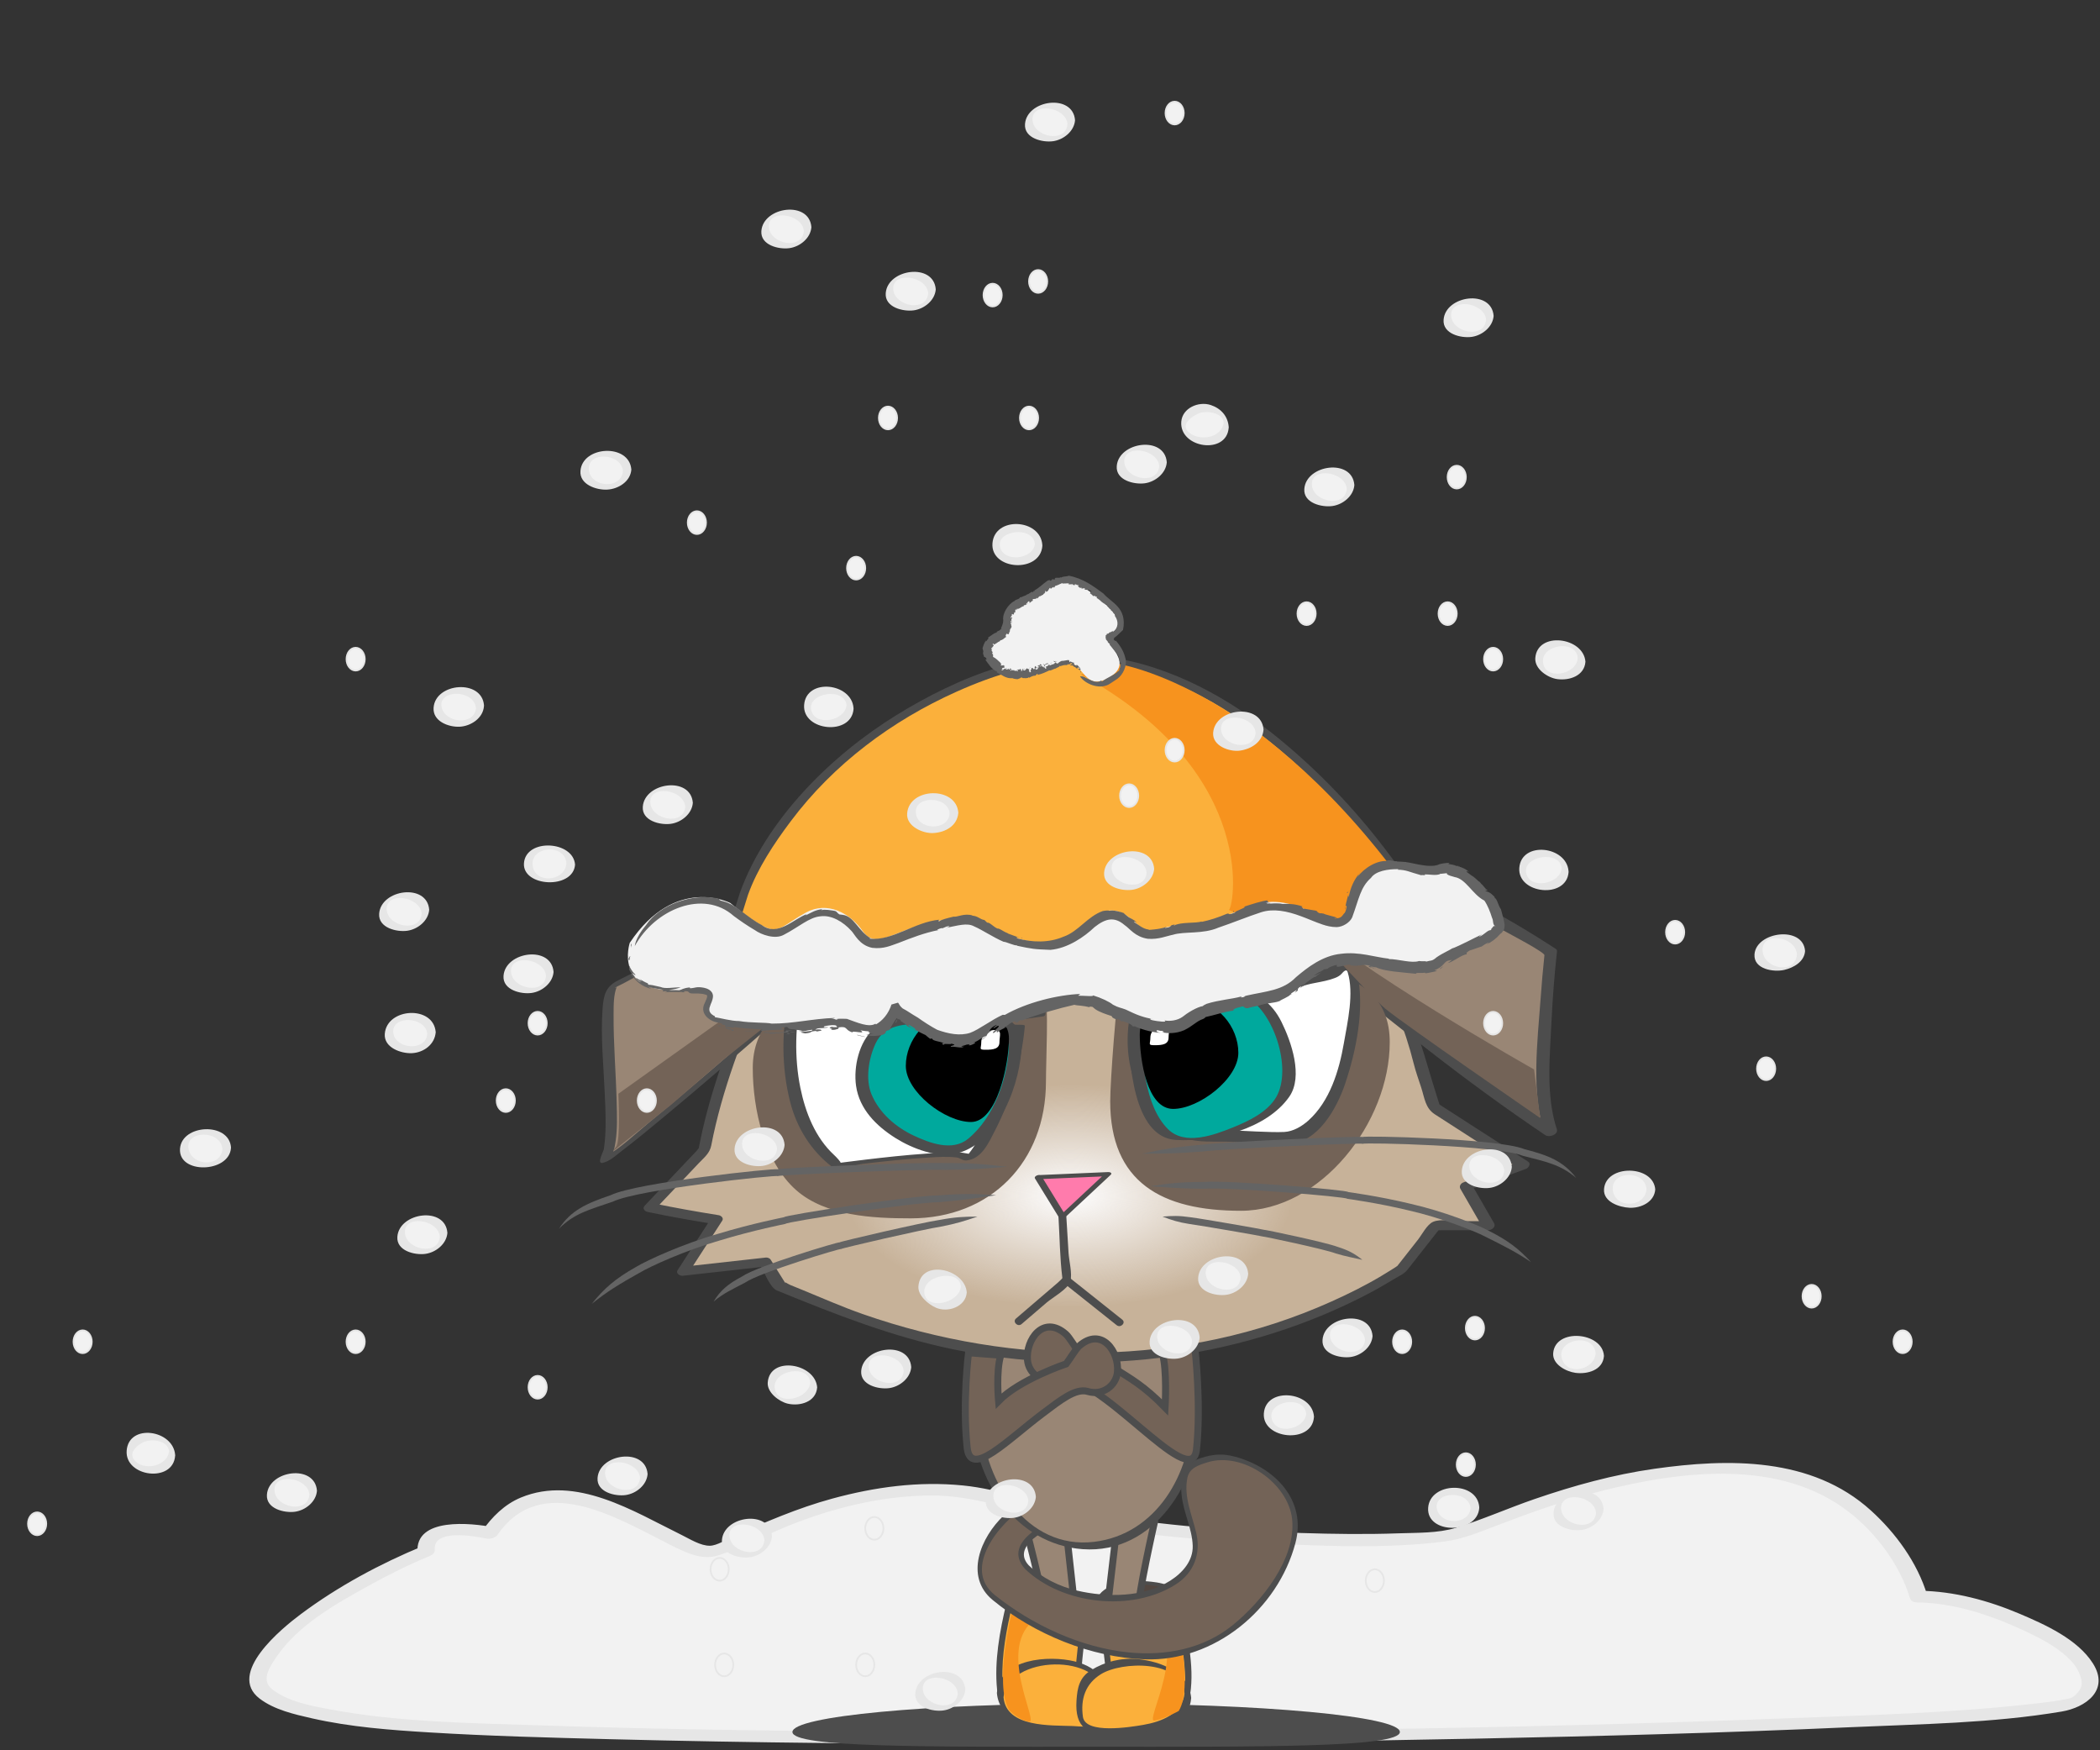 <?xml version="1.0" encoding="utf-8"?>
<!-- Generator: Adobe Illustrator 14.0.0, SVG Export Plug-In  -->
<!DOCTYPE svg PUBLIC "-//W3C//DTD SVG 1.1//EN" "http://www.w3.org/Graphics/SVG/1.1/DTD/svg11.dtd">
<svg version="1.1"
	 xmlns="http://www.w3.org/2000/svg" xmlns:xlink="http://www.w3.org/1999/xlink" xmlns:a="http://ns.adobe.com/AdobeSVGViewerExtensions/3.0/"
	 x="0px" y="0px" width="600px" height="500px" viewBox="-7.762 -28.797 600 500" enable-background="new -7.762 -28.797 600 500"
	 xml:space="preserve">
<rect x="-7.762" y="-28.797" width="600" height="500" fill="#333333" stroke="none"/>
<defs>
</defs>
<g>
	<path fill="#F2F2F2" d="M540.399,427.301c0,0-10.399-35.101-49.399-36.4s-68.9,14.3-81.9,18.2c-13,3.899-91,2.6-128.7-9.101
		c-37.7-11.699-75.399,11.7-84.5,14.301c-9.1,2.6-45.5-32.5-63.7-5.2c0,0-19.5-3.9-18.199,5.2c0,0-44.2,18.199-48.101,36.399
		c-0.959,4.477,7.862,11.672,53.314,13.944c139.38,6.966,454.922,0.397,466.686-7.444C601.5,446.801,562.5,427.301,540.399,427.301z
		"/>
	<g>
		<path fill="#E6E6E6" d="M542.864,426.881c-2.789-9.267-8.99-17.754-16.075-24.176c-16.893-15.312-40.638-14.928-61.886-11.914
			c-11.664,1.654-23.095,4.816-34.218,8.645c-7.546,2.597-14.877,5.875-22.506,8.222c-5.095,1.567-11.085,1.378-16.347,1.567
			c-9.272,0.335-18.562,0.204-27.833-0.091c-21.896-0.696-43.918-2.471-65.457-6.569c-10.466-1.992-20.595-5.963-31.209-7.016
			c-12.657-1.256-25.132,0.438-37.351,3.773c-9.783,2.67-19.102,6.686-28.335,10.819c-1.832,0.82-4.507,2.587-6.561,2.631
			c-2.666,0.056-5.794-1.946-8.095-3.075c-13.764-6.756-30.132-17.216-45.91-10.698c-4.688,1.937-8.296,5.55-11.15,9.65
			c1.091-0.385,2.182-0.769,3.273-1.152c-6.225-1.217-22.471-2.99-21.67,7.224c0.515-0.621,1.03-1.242,1.544-1.863
			c-12.278,5.077-24.268,11.521-34.914,19.474c-5.509,4.115-21.151,16.909-11.754,24.102c4.179,3.199,9.919,4.498,14.933,5.638
			c11.007,2.504,22.433,3.349,33.671,4.034c16.999,1.036,34.048,1.48,51.071,1.919c82.443,2.124,164.994,1.501,247.439-0.138
			c35.748-0.71,71.499-1.658,107.219-3.266c20.061-0.903,40.698-1.136,60.549-4.482c6.853-1.155,13.754-6.088,8.939-13.729
			c-4.375-6.942-13.687-11.114-20.911-14.184c-8.939-3.8-18.78-6.462-28.533-6.59c-2.668-0.035-4.096,3.289-0.781,3.332
			c10.217,0.135,20.338,3.385,29.555,7.603c5.828,2.667,16.715,7.759,17.452,15.225c0.143,1.434-0.821,2.674-1.783,3.593
			c-0.68,0.649-1.221,0.824-0.845,0.667c-1.101,0.459-0.685,0.271-1.838,0.519c-2.66,0.571-5.379,0.891-8.078,1.204
			c-23.68,2.748-47.688,3.364-71.489,4.283c-80.399,3.102-160.921,4.056-241.375,3.843c-38.522-0.103-77.055-0.524-115.558-1.829
			c-19.895-0.674-40.116-0.904-59.72-4.596c-5.398-1.017-11.76-2.199-16.241-5.629c-3.481-2.664-0.761-6.516,1.264-9.486
			c6.139-9.003,16.978-15.062,26.292-20.212c5.594-3.094,11.366-5.963,17.276-8.406c0.798-0.33,1.621-0.894,1.544-1.863
			c-0.47-6.002,11.112-3.883,14.728-3.177c1.164,0.228,2.573-0.146,3.273-1.152c12.488-17.939,33.866-4.834,48.652,2.631
			c4.492,2.269,9.496,4.996,14.592,3.274c7.562-2.556,14.696-6.503,22.173-9.332c12.297-4.651,25.202-7.649,38.39-7.713
			c12.076-0.058,23.14,4.185,34.781,6.661c20.91,4.447,42.487,6.173,63.808,7.146c15.847,0.724,32.133,1.327,47.921-0.637
			c5.306-0.66,10.225-2.729,15.186-4.624c9.926-3.794,19.914-7.358,30.234-9.938c22.672-5.667,50.607-9.141,70.309,6.108
			c7.719,5.975,14.576,15.127,17.424,24.592C538.585,429.882,543.484,428.944,542.864,426.881z"/>
	</g>
</g>
<path fill="#4D4D4D" d="M392.199,465.976c0,4.487-39.859,4.225-87.425,4.225s-86.125,0.263-86.125-4.225
	c0-4.488,38.56-8.125,86.125-8.125S392.199,461.487,392.199,465.976z"/>
<g>
	<path fill="#534741" d="M280.128,430.551c0,2.512,22.534,2.512,22.534,0c0-2.513-4.034-4.551-10.618-4.551
		C285.463,426,280.128,428.038,280.128,430.551z"/>
	<g>
		<path d="M279.558,430.488c0.581,2.439,6.822,2.208,8.469,2.301c4.497,0.251,10.081,0.619,14.338-1.116
			c3.781-1.541-3.642-5.17-4.627-5.458c-4.077-1.195-17.137-1.847-18.196,4.163c-0.085,0.482,1.071,0.926,1.173,0.346
			c0.982-5.573,13.469-4.443,16.995-3.695c1.792,0.381,6.392,3.042,3.046,4.112c-1.176,0.376-2.471,0.472-3.692,0.599
			c-1.906,0.199-15.764,1.394-16.364-1.126C280.586,430.145,279.405,429.849,279.558,430.488z"/>
	</g>
</g>
<g>
	<path fill="#534741" d="M305.75,429.575c0,1.383,7.385,2.4,13.345,1.79c4.871-0.499,9.297-2.771,9.297-3.901
		c0-2.512-4.686-4.117-11.269-4.117C310.542,423.347,305.75,427.062,305.75,429.575z"/>
	<g>
		<path fill="#4D4D4D" d="M305.303,429.525c1.316,3.233,8.59,2.564,11.158,2.551c2.56-0.013,12.983-0.8,12.314-5.036
			c-0.59-3.739-7.721-4.039-10.233-4.201c-4.269-0.274-12.519,1.028-13.273,6.428c-0.063,0.459,0.875,1.245,0.963,0.617
			c1.083-7.751,15.874-6.806,20.644-4.157c3.263,1.812-2.892,3.899-3.5,4.121c-2.321,0.851-4.841,1.048-7.286,1.147
			c-1.46,0.061-9.185,0.365-9.892-1.37C306.002,429.144,304.994,428.768,305.303,429.525z"/>
	</g>
</g>
<path fill="#998675" stroke="#4D4D4D" stroke-width="2" d="M284.517,404.551c0,0,6.391,23.778,5.958,26.812s8.938,0,8.938,0
	l-2.763-25.08L284.517,404.551"/>
<path fill="#998675" stroke="#4D4D4D" stroke-width="2" d="M322.217,405.417c0,0-5.092,22.426-4.659,25.46s-8.991,0.216-8.991,0.216
	l2.817-23.942L322.217,405.417"/>
<g>
	<path fill="#FBB03B" d="M302.501,430.007c0,0-4.117,29.143-1.95,31.31c1.285,1.284-15.068,6.741-21.182-2.784
		c-4.195-6.534,1.246-29.064,1.246-29.064S292.532,437.158,302.501,430.007z"/>
	<g>
		<path fill="#4D4D4D" d="M301.662,429.759c-0.727,5.167-1.342,10.351-1.863,15.542c-0.371,3.701-0.677,7.417-0.74,11.138
			c-0.025,1.521,0.995,4.792-0.176,5.371c-3.688,1.824-8.607,1.844-12.496,0.888c-5.876-1.445-7.555-6.313-7.735-11.671
			c-0.239-7.088,1.158-14.433,2.802-21.311c-0.42,0.12-0.841,0.24-1.262,0.36c7.023,4.409,15.886,5.048,22.928,0.498
			c0.883-0.57-0.474-1.63-1.24-1.135c-6.418,4.147-14.505,3.398-20.843-0.58c-0.389-0.245-1.136-0.163-1.262,0.36
			c-1.892,7.917-3.486,16.536-2.655,24.683c0.935,9.166,10.304,11.715,18.186,10.523c1.537-0.232,5.627-0.817,6.154-2.715
			c0.145-0.519-0.475-1.465-0.55-1.986c-0.268-1.845-0.127-3.781-0.052-5.635c0.324-7.965,1.371-15.946,2.48-23.835
			C303.474,429.307,301.794,428.821,301.662,429.759z"/>
	</g>
</g>
<g>
	<path fill="#FBB03B" d="M278.017,455.466c0,5.267,6.888,9.534,15.383,9.534c4.846,0,11.769,1.212,14.587-0.958
		c2.125-1.636,0.798-6.313,0.798-8.576c0-5.265-6.888-9.532-15.385-9.532C284.904,445.934,278.017,450.201,278.017,455.466z"/>
	<g>
		<path fill="#4D4D4D" d="M277.07,454.872c0.589,6.78,7.652,9.89,13.554,10.895c4.679,0.797,10.245,0.854,14.976,0.375
			c4.062-0.411,4.695-3.268,4.439-6.806c-0.503-6.957-3.552-11.777-10.81-13.541c-7.176-1.744-21.292-0.931-22.146,8.893
			c-0.07,0.811,1.804,2.26,1.865,1.557c1.077-12.393,28.243-12.968,28.941-0.421c0.138,2.478,1.074,5.188-0.756,7.304
			c-1.606,1.858-6.482,1.225-8.446,1.146c-6.104-0.244-18.968,0.501-19.725-8.214C278.9,455.331,276.98,453.843,277.07,454.872z"/>
	</g>
</g>
<path fill="#F7931E" d="M281.483,431.093c0,0-5.417,21.341-0.866,28.708c0,0,2.601,2.707,5.634,3.25
	c3.033,0.542-9.779-21.479,2.03-29.494C288.281,433.557,282.242,431.635,281.483,431.093z"/>
<g>
	<path fill="#FBB03B" d="M306.491,429.63c0,0,4.766,29.682,2.599,31.849c-1.285,1.285,15.068,6.741,21.182-2.784
		c4.195-6.534-2.097-30.419-2.097-30.419S316.459,436.781,306.491,429.63z"/>
	<g>
		<path fill="#4D4D4D" d="M305.627,429.577c1.217,7.605,2.277,15.258,2.913,22.935c0.171,2.066,0.281,4.141,0.234,6.215
			c-0.021,0.96-0.646,1.997-0.62,2.847c0.066,2.08,4.929,2.741,6.219,2.985c8.39,1.594,17.215-1.673,18.118-10.931
			c0.812-8.324-1.391-17.463-3.487-25.492c-0.157-0.6-0.999-0.746-1.449-0.428c-6.131,4.335-14.153,5.486-20.642,1.313
			c-0.884-0.569-1.798,0.604-0.844,1.217c7.111,4.574,15.966,3.384,22.726-1.396c-0.482-0.143-0.966-0.285-1.449-0.428
			c1.72,6.58,2.98,13.354,3.427,20.144c0.327,4.96,0.078,9.495-4.162,12.705c-4.051,3.067-10.379,2.555-14.936,1.129
			c-2.463-0.771-1.296-1.098-1.172-3.561c0.184-3.659-0.309-7.399-0.692-11.03c-0.641-6.059-1.493-12.104-2.455-18.119
			C307.209,428.771,305.471,428.598,305.627,429.577z"/>
	</g>
</g>
<g>
	<path fill="#FBB03B" d="M331.624,455.629c0,5.266-6.888,9.534-15.383,9.534c-4.431,0-11.024,1.439-13.832-0.418
		c-2.575-1.705-1.553-6.597-1.553-9.116c0-5.265,6.888-9.533,15.385-9.533C324.736,446.096,331.624,450.364,331.624,455.629z"/>
	<g>
		<path fill="#4D4D4D" d="M330.691,454.851c-0.517,5.947-6.765,8.238-11.86,9.106c-3.582,0.61-16.46,2.723-17.183-2.292
			c-0.735-5.107,0.723-9.463,5.137-12.198c6.004-3.721,23.046-4.172,23.893,5.568c0.062,0.729,1.982,2.217,1.893,1.188
			c-0.642-7.389-8.827-10.417-15.177-11.058c-4.678-0.473-9.457,0.703-13.425,3.162c-3.366,2.085-3.923,5.079-4.16,8.679
			c-0.502,7.616,3.023,9.951,10.318,9.591c7.278-0.36,21.552-0.082,22.43-10.189C332.627,455.597,330.753,454.147,330.691,454.851z"
			/>
	</g>
</g>
<path fill="#F7931E" d="M327.634,430.008c0,0,5.94,22.588,1.39,29.955c0,0-3.91,2.221-6.942,2.763
	c-3.033,0.542,10.537-21.885-1.272-29.9C320.809,432.825,326.876,430.551,327.634,430.008z"/>
<g>
	<path fill="#736357" d="M285.6,418.851c15.306,15.306,53.95,9.75,47.45-10.4c-6.5-20.149,0.649-18.85,5.2-20.8
		c4.55-1.95,41.6,7.15,13.649,41.6c-27.95,34.45-76.05,0-78.649-4.55c-2.601-4.55,0.649-12.35,0.649-12.35S283,393.5,302.824,398.7
		c19.825,5.2-3.899,5.2-3.899,5.2S277.8,411.051,285.6,418.851z"/>
	<g>
		<path fill="#4D4D4D" d="M285.112,419.411c10.675,10.222,30.538,12.393,43.084,4.392c5.154-3.287,7.192-8.748,5.844-14.607
			c-1.194-5.188-3.652-10.37-2.55-15.814c0.584-2.881,3.303-3.676,5.73-4.436c10.13-3.174,23.218,6.061,24.207,16.356
			c1.087,11.301-8.782,23.462-16.912,30.094c-8.418,6.867-19.296,8.911-29.879,7.841c-13.605-1.376-27.518-7.853-38.144-16.368
			c-9.535-7.64,1.491-20.881,8.701-25.26c3.73-2.265,8.014-3.071,12.325-2.938c2.739,0.085,5.409,0.863,8.021,1.625
			c0.707,0.206,4.979,1.385,3.75,1.83c-3.367,1.219-7.41-0.154-10.628,0.95C292.76,405.103,277.943,411.403,285.112,419.411
			c0.762,0.851,1.67-0.346,0.976-1.121c-5.657-6.319,8.563-11.975,13.047-13.547c3.216-1.127,7.996,0.396,11.58-1.34
			c4.516-2.186-9.268-5.855-9.356-5.872c-8.422-1.564-16.095,0.753-22.32,6.592c-6.573,6.165-11.344,17.429-3.181,24.15
			c11.875,9.779,28.119,16.422,43.492,16.95c19.855,0.682,37.974-14.215,43.014-33.251c3.259-12.308-6.003-21.582-17.145-24.608
			c-3.731-1.014-6.299-0.769-9.875,0.352c-5.062,1.585-5.993,5.569-5.512,10.515c0.481,4.95,2.998,9.543,3.179,14.488
			c0.16,4.391-2.964,7.829-6.42,10.032c-7.579,4.834-18.137,4.809-26.592,2.846c-5.176-1.201-10.065-3.623-13.912-7.307
			C285.267,417.505,284.352,418.684,285.112,419.411z"/>
	</g>
</g>
<path fill="#736357" d="M285.168,346.159c-2.322,1.534-7.584,22.741-7.584,24.157c0,4.068,12.357-9.533,25.998-9.533
	c13.642,0,24.7-5.898,24.7-9.967c0-4.067-11.059-8.666-24.7-8.666C294.689,342.15,289.517,343.286,285.168,346.159z"/>
<g>
	<path fill="#998675" d="M333.917,375.95c0,20.342-13.969,36.833-31.2,36.833s-31.2-16.491-31.2-36.833s13.969-26.433,31.2-26.433
		S333.917,355.608,333.917,375.95z"/>
	<g>
		<path fill="#4D4D4D" d="M332.751,375.561c-0.286,16.639-10.106,33.961-27.916,36.096c-19.219,2.304-31.262-17.287-32.125-34.051
			c-0.408-7.913,1.83-15.857,8.037-21.057c5.417-4.538,13.042-5.657,19.852-5.979c7.447-0.353,15.371,0.503,21.964,4.189
			c7.66,4.282,10.045,12.84,10.188,21.055c0.021,1.156,2.359,1.719,2.334,0.273c-0.141-8.093-2.384-15.627-8.744-20.955
			c-6.132-5.137-14.776-6.393-22.487-6.605c-8.026-0.222-16.33,0.887-23.257,5.175c-7.554,4.676-10.1,13.464-10.246,21.859
			c-0.315,18.163,12.148,36.825,31.231,38.195c20.442,1.468,33.191-19.267,33.502-37.416
			C335.104,375.174,332.772,374.286,332.751,375.561z"/>
	</g>
</g>
<g>
	<path fill="#C7B299" d="M177.916,316.15l15.6-16.467c0,0,17.335-104.867,101.401-107.467c84.065-2.6,103.133,83.199,103.133,83.199
		l3.899,12.135l25.567,16.467l-16.467,6.065l6.5,11.268h-15.167l-9.533,12.133c0,0-65.866,47.666-158.6,13l-19.066-7.8l-4.334-6.934
		l-23.4,2.601l9.534-14.733l-10.834-1.734L177.916,316.15z"/>
	<g>
		<path fill="#4D4D4D" d="M179.326,316.743c4.169-4.4,8.338-8.802,12.507-13.202c1.635-1.727,3.189-2.857,3.631-5.162
			c1.523-7.949,3.809-15.77,6.46-23.408c10.09-29.07,27.71-57.659,55.781-72.182c34.645-17.924,79.287-9.766,106.914,16.971
			c15.173,14.684,26.462,34.938,31.58,55.441c0.564,2.261,1.384,4.465,2.097,6.683c1,3.113,1.166,5.889,3.925,7.665
			c7.991,5.146,15.981,10.293,23.972,15.439c0.197-0.687,0.394-1.372,0.591-2.059c-5.489,2.022-10.978,4.044-16.467,6.065
			c-0.718,0.265-1.244,1.089-0.832,1.803c2.167,3.756,4.333,7.512,6.5,11.268c0.579-0.672,1.158-1.344,1.738-2.016
			c-2.693,0-5.386,0-8.078,0c-2.226,0-5.883-0.751-7.995,0.213c-1.731,0.79-3.15,3.643-4.263,5.06
			c-1.967,2.502-3.933,5.005-5.899,7.507c-0.127,0.162-3.492,2.226-4.602,2.888c-4.593,2.743-9.407,5.122-14.283,7.312
			c-42.242,18.967-90.463,18.721-133.823,3.58c-5.791-2.021-11.424-4.514-17.099-6.835c-1.21-0.495-2.421-0.99-3.632-1.486
			c-0.782-0.319-1.849-1.198-1.373-0.437c-1.42-2.272-2.841-4.544-4.261-6.816c-0.266-0.426-0.916-0.639-1.393-0.586
			c-7.8,0.867-15.6,1.734-23.4,2.601c0.482,0.527,0.964,1.054,1.445,1.58c3.178-4.911,6.356-9.822,9.534-14.733
			c0.474-0.731-0.352-1.445-1.009-1.551c-6.403-1.024-12.723-2.132-19.067-3.467c-1.732-0.364-3.463,2.07-1.218,2.543
			c6.344,1.335,12.665,2.441,19.067,3.467c-0.336-0.518-0.672-1.034-1.009-1.551c-3.178,4.911-6.356,9.822-9.534,14.733
			c-0.585,0.904,0.685,1.664,1.445,1.58c6.061-0.674,12.121-1.348,18.181-2.021c1.33-0.148,2.66-0.296,3.99-0.443
			c2.084-0.232-0.013-0.48,0.112-0.28c1.056,1.689,2.709,6.151,4.624,6.935c16.482,6.743,32.698,13.141,50.234,16.785
			c38.727,8.049,80.267,3.31,115.77-14.311c3.525-1.75,6.975-3.66,10.33-5.719c1.161-0.712,2.918-1.474,3.79-2.583
			c3.146-4.003,6.291-8.007,9.437-12.01c-0.924,1.176-1.993,0.646,0.304,0.646c1.75,0,3.501,0,5.251,0c2.692,0,5.385,0,8.077,0
			c0.97,0,2.369-0.922,1.738-2.016c-2.167-3.756-4.333-7.512-6.5-11.268c-0.277,0.601-0.555,1.201-0.832,1.803
			c5.489-2.022,10.978-4.044,16.467-6.065c0.746-0.275,1.488-1.48,0.591-2.059c-4.815-3.102-9.631-6.203-14.447-9.305
			c-2.855-1.839-5.711-3.679-8.567-5.518c-0.747-0.481-1.494-0.962-2.24-1.443c-0.46-0.296-0.121-0.216,0.039,0.281
			c-0.194-0.603-0.388-1.205-0.581-1.808c-1.984-6.175-3.682-12.465-5.762-18.604c-8.454-24.953-24.335-48.138-47.017-62.071
			c-31.169-19.145-73.807-18.442-104.093,2.01c-24.515,16.554-39.814,44.251-48.818,71.782c-2.155,6.589-4.01,13.312-5.331,20.121
			c-0.078,0.405-0.154,0.811-0.223,1.218c0.165-0.971,0.049-0.35-0.56,0.293c-0.93,0.981-1.86,1.964-2.79,2.945
			c-3.982,4.203-7.964,8.406-11.945,12.609C175.019,317.127,178.215,317.916,179.326,316.743z"/>
	</g>
</g>
<g>
	<path fill="#998675" d="M358.183,228.617c16.466,25.133,77.134,65.867,77.134,65.867c-4.333-12.134,0-51.134,0-51.134
		c-40.732-26.866-96.2-42.467-96.2-42.467L358.183,228.617z"/>
	<g>
		<path fill="#4D4D4D" d="M356.466,229.371c11.137,16.689,28.338,29.705,43.988,41.891c10.832,8.434,21.938,16.579,33.334,24.239
			c1.075,0.723,3.775-0.178,3.245-1.771c-3.124-9.387-1.998-20.664-1.531-30.372c0.328-6.823,0.849-13.653,1.597-20.445
			c-0.003-0.229-0.087-0.422-0.254-0.579c-29.231-19.12-62.886-33.167-96.487-42.651c-0.8-0.226-3.901,0.582-2.958,1.955
			C343.755,210.882,350.11,220.126,356.466,229.371c0.938,1.365,4.3-0.247,3.434-1.508c-6.355-9.244-12.711-18.489-19.066-27.733
			c-0.986,0.651-1.972,1.303-2.958,1.955c24.558,6.931,48.67,16.641,71.402,28.165c4.267,2.163,8.467,4.454,12.622,6.822
			c1.501,0.856,11.696,6.14,11.603,7.011c-0.451,4.178-0.797,8.368-1.102,12.559c-0.889,12.21-2.744,26.748,1.199,38.598
			c1.082-0.59,2.163-1.181,3.245-1.771c-10.742-7.22-21.196-14.898-31.455-22.785c-16.084-12.365-34.093-25.739-45.49-42.819
			C358.979,226.485,355.611,228.091,356.466,229.371z"/>
	</g>
</g>
<g>
	<path fill="#998675" d="M245.083,232.517c-1.745,1.95-4.255,4.495-7.317,7.457c-22.803,22.054-76.235,67.226-72.416,61.877
		c4.333-6.067-2.6-47.666,2.6-49.4c5.2-1.734,72.801-42.466,72.801-42.466s15.601-13.867,30.334-13.867L245.083,232.517"/>
	<g>
		<path fill="#4D4D4D" d="M243.959,232.51c-13.745,15.087-29.89,28.331-45.312,41.643c-7.056,6.091-14.164,12.122-21.361,18.046
			c-3.607,2.968-7.781,7.002-11.652,9.123c1.289-0.706,1.062,0.755,1.81-1.114c0.374-0.936,0.527-1.969,0.676-2.957
			c0.544-3.608,0.394-7.356,0.311-10.991c-0.194-8.459-0.947-16.904-0.882-25.369c0.02-2.56-0.037-5.493,0.95-7.903
			c-0.257,0.627-1.165,0.601,0.364-0.118c0.802-0.376,1.585-0.797,2.367-1.213c5.188-2.757,10.263-5.737,15.344-8.686
			c12.507-7.257,24.93-14.658,37.342-22.074c5.975-3.57,13.871-7.536,18.694-11.515c2.897-2.39,6.022-4.476,9.251-6.386
			c2.477-1.465,5.106-2.661,7.788-3.694c2.15-0.829,8.778-1.119,10.031-2.873c-2.298,3.218-4.597,6.435-6.895,9.652
			c-6.363,8.908-12.727,17.816-19.089,26.724c-1.118,1.563,2.25,0.155,2.771-0.576c8.667-12.133,17.334-24.266,26.001-36.399
			c0.233-0.327,0.416-0.893-0.205-0.875c-9.918,0.285-19.062,5.051-27.027,10.647c-1.924,1.352-3.799,2.781-5.565,4.335
			c1.558-1.371-1.043,0.506-1.546,0.808c-11.743,7.062-23.507,14.087-35.3,21.064c-11.127,6.582-22.186,13.75-33.838,19.384
			c-3.661,1.77-4.287,4.147-4.582,8.135c-0.598,8.097,0.295,16.355,0.631,24.448c0.216,5.2,0.512,10.546-0.267,15.714
			c-0.119,0.784-2.21,4.311-0.303,3.904c2.025-0.431,3.957-2.295,5.542-3.502c4.029-3.07,7.929-6.314,11.827-9.548
			c10.84-8.989,21.498-18.201,32.058-27.517c11.022-9.723,22.403-19.425,32.314-30.305
			C247.839,230.732,244.699,231.697,243.959,232.51L243.959,232.51z"/>
	</g>
</g>
<radialGradient id="SVGID_1_" cx="297.951" cy="312.793" r="63.725" gradientTransform="matrix(1 0 0 0.5 0 156.397)" gradientUnits="userSpaceOnUse">
	<stop  offset="0" style="stop-color:#FDFDFE"/>
	<stop  offset="1" style="stop-color:#FDFDFE;stop-opacity:0"/>
</radialGradient>
<path fill="url(#SVGID_1_)" d="M377.323,312.795c0,23.571-35.534,42.681-79.374,42.681c-43.838,0-79.369-19.109-79.369-42.681
	c0-23.576,35.531-42.685,79.369-42.685C341.789,270.11,377.323,289.219,377.323,312.795z"/>
<path fill="#736357" stroke="#4D4D4D" stroke-width="2" d="M333.652,356.421c0,0,1.826,15.893,0.436,28.871
	c-1.39,12.978-28.554-23.357-39.804-19.995c-4.203,1.255-8.106-1.61-8.477-5.554c-0.539-5.757,4.498-13.104,10.967-7.403
	c0.958,0.846,2.608,3.677,3.691,5.082c0,0,3.192,0.233,10.362,4.803c4.334,2.761,8.267,4.855,14.296,11.043
	c0,0,0.639-10.795-0.796-15.408L333.652,356.421z"/>
<path fill="#736357" stroke="#4D4D4D" stroke-width="2" d="M268.965,357.644c0,0-1.782,14.146-0.394,27.125
	c0.953,8.895,11.503-2.229,21.667-9.847c4.668-3.496,9.255-7.28,12.796-6.223c4.204,1.255,8.107-1.61,8.477-5.554
	c0.539-5.756-4.498-13.104-10.968-7.403c-0.957,0.846-2.607,3.677-3.691,5.08c0,0-13.286,4.434-19.316,10.624
	c0,0-0.792-8.485,0.643-13.1L268.965,357.644z"/>
<path fill="#736357" stroke="#736357" d="M312.818,251.92c-1.087,3.948-2.877,28.214-2.877,33.896
	c0,22.737,14.336,30.769,36.833,30.769s42.033-24.932,42.033-47.669c0-22.734-27.336-21.666-49.833-21.666
	C322.102,247.25,316.076,240.067,312.818,251.92z"/>
<path fill="#736357" stroke="#736357" d="M290.305,254.086c1.087,3.949,0.276,20.414,0.276,26.098
	c0,22.735-15.636,38.566-38.133,38.566c-10.831,0-24.178-0.673-32.412-7.953c-8.869-7.842-12.222-22.724-12.222-34.514
	c0-22.734,29.938-26.866,52.434-26.866C277.122,249.417,287.047,242.234,290.305,254.086z"/>
<polygon fill="#736357" points="288.849,236.851 276.717,245.085 245.516,252.885 230.783,260.25 289.717,255.916 "/>
<g>
	<g>
		<g>
			<g>
				<path fill="#646464" d="M320.917,310.083c5.316,0.393,8.898,0.678,15.221,0.715c6.886-0.539,41.062,2.285,40.991,2.857
					c-0.007,0.017,8.501,1.125,17.64,3.337c9.184,2.086,18.717,5.852,21.717,7.424c5.593,2.792,8.767,4.371,13.197,7.334
					c-3.621-3.916-6.627-6.207-12.351-9.091c-3.079-1.632-12.812-5.47-22.104-7.575c-9.254-2.234-17.829-3.342-17.823-3.358
					c0.054-0.578-34.341-3.453-41.254-2.878C329.796,308.841,326.183,309.23,320.917,310.083z"/>
			</g>
		</g>
	</g>
</g>
<g>
	<path fill="#FFFFFF" d="M283.217,264.585c0,0-49.834-0.435-63.701-9.101c0,0-7.8,33.8,12.134,48.533c0,0,35.101-4.768,36.834-2.167
		C270.216,304.45,281.483,285.385,283.217,264.585z"/>
	<g>
		<path fill="#4D4D4D" d="M284.067,263.957c-8.389-0.079-16.784-0.531-25.146-1.19c-12.025-0.949-27.012-1.389-37.65-7.74
			c-0.707-0.422-3.382-0.184-3.602,0.785c-2.211,9.746-2.14,20.472,0.317,30.133c1.87,7.352,5.896,13.883,11.907,18.531
			c1.491,1.152,7.277-0.609,8.82-0.794c6.333-0.759,12.683-1.428,19.05-1.821c2.567-0.158,5.199-0.303,7.761-0.011
			c1.174,0.135,1.648,0.976,2.933,0.841c4.344-0.457,6.337-5.202,8.117-8.635c4.754-9.172,7.503-19.551,8.488-29.798
			c0.05-0.522-3.596-0.349-3.692,0.654c-0.948,9.868-3.636,19.438-7.868,28.399c-1.234,2.613-2.667,5.185-4.467,7.454
			c-1.758,2.216,0.262-0.362,1.072,0.49c-0.303-0.319-0.965-0.415-1.364-0.5c-3.85-0.823-8.159-0.244-12.04,0.017
			c-5.745,0.388-11.475,1.025-17.192,1.701c-1.949,0.23-3.896,0.475-5.843,0.727c-0.436,0.056-0.871,0.113-1.307,0.172
			c0.328-0.044-1.227-1.685-1.788-2.2c-5.405-4.978-8.204-12.132-9.651-19.175c-1.771-8.619-1.51-18.245,0.439-26.84
			c-1.2,0.262-2.401,0.523-3.602,0.785c10.379,6.195,24.728,6.809,36.444,7.855c9.352,0.836,18.772,1.326,28.163,1.415
			C283.278,265.222,286.457,263.979,284.067,263.957z"/>
	</g>
</g>
<g>
	<g>
		<path fill="#4D4D4D" d="M266.018,265.021c8.089-1.156,16.178-2.312,24.268-3.468c0.463-0.066,0.637-0.409,0.646-0.858
			c0.144-6.934,0.289-13.867,0.433-20.8c0.026-1.237-2.384-3.891-2.429-1.756c-0.079,3.791-0.158,7.583-0.236,11.374
			c-0.048,2.292-0.096,4.584-0.143,6.876c-0.014,0.679-0.028,1.357-0.042,2.036c-0.022,1.056,1.1-0.411,0.206-0.283
			c-7.946,1.136-15.892,2.271-23.838,3.406C263.343,261.768,264.76,265.2,266.018,265.021L266.018,265.021z"/>
	</g>
</g>
<g>
	<path fill="#FFFFFF" d="M316.582,261.984c0,0-5.198,24.699,14.734,33.366l28.601,0.867c0,0,16.466-0.002,19.065-37.268
		c1.265-18.124-4.766-10.834-4.766-10.834S316.582,265.45,316.582,261.984z"/>
	<g>
		<path fill="#4D4D4D" d="M315.162,261.012c-2.479,12.141,1.203,25.751,11.419,33.214c5.214,3.808,10.837,2.951,17.024,3.139
			c5.581,0.169,11.212,0.578,16.796,0.509c8.385-0.104,13.838-10.229,16.108-16.918c3.209-9.453,5.73-21.798,3.497-31.704
			c-0.733-3.253-3.807-5.617-6.576-2.986c-0.892,0.847,0.543,0.037-0.991,0.495c-1.633,0.487-3.268,0.969-4.902,1.449
			c-6.214,1.824-12.441,3.602-18.684,5.329c-6.659,1.842-13.339,3.622-20.066,5.202c-2.562,0.602-5.136,1.158-7.729,1.61
			c-0.981,0.171-1.968,0.307-2.96,0.399c-2.276,0.211-0.571-0.743-0.152,1.419c-0.317-1.637-3.195-2.783-2.727-0.369
			c0.681,3.51,5.791,2.135,8.043,1.742c6.936-1.21,13.775-3.096,20.571-4.907c7.361-1.961,14.69-4.042,22.006-6.165
			c2.211-0.642,8.093-1.193,9.684-3.065c0.592-0.696,1.447-1.527,1.757-0.522c1.881,6.088-0.022,14.221-1.084,20.347
			c-1.356,7.833-3.995,16.531-10.093,22.034c-1.858,1.677-4.372,3.183-6.942,3.307c-4.072,0.196-11.431-0.362-16.498-0.516
			c-3.583-0.108-7.165-0.217-10.747-0.326c-4.959-0.15-9.594-6.197-11.651-10.203c-3.09-6.014-3.607-13.979-2.262-20.567
			C318.29,261.546,315.553,259.102,315.162,261.012z"/>
	</g>
</g>
<g>
	<path fill="#00A99D" d="M316.584,265.018c0,11.008,3.142,31.633,13.433,31.633c10.292,0,30.333-6.323,30.333-17.333
		s-5.741-25.133-16.033-25.133C334.025,254.185,316.584,254.008,316.584,265.018z"/>
	<g>
		<path fill="#4D4D4D" d="M314.71,265.082c0.07,8.749,1.114,31.052,13.504,31.766c10.784,0.621,25.933-3.076,32.393-12.354
			c4.044-5.808,0.544-15.77-2.243-21.386c-2.688-5.416-7.399-9.18-13.557-9.181C336.125,253.927,315.37,252.395,314.71,265.082
			c-0.014,0.271,3.724,0.341,3.748-0.129c0.282-5.425,4.368-7.934,9.213-9.277c5.53-1.534,14.749-2.599,20.083-0.02
			c8.402,4.062,13.82,20.913,9.105,28.966c-2.543,4.343-7.929,6.867-12.393,8.669c-5.557,2.242-13.766,5.242-18.561,0.424
			c-6.667-6.7-7.377-19.922-7.448-28.762C318.455,264.611,314.707,264.679,314.71,265.082z"/>
	</g>
</g>
<g>
	<g>
		<path d="M308.669,237.072c0.577,7.8,1.155,15.6,1.733,23.4c0.087,1.183,1.052,1.979,2.247,1.871
			c6.355-0.578,12.711-1.156,19.066-1.734c6.189-0.563,12.543-2.625,18.633-3.899c2.374-0.497,1.364-3.771-0.799-3.318
			c-6.211,1.3-12.422,2.6-18.633,3.899c-6.118,1.28-12.835,1.168-19.066,1.734c0.749,0.624,1.498,1.248,2.247,1.871
			c-0.577-7.8-1.155-15.6-1.733-23.4C312.211,235.418,308.506,234.868,308.669,237.072L308.669,237.072z"/>
	</g>
</g>
<g>
	<path fill="#00A99D" d="M282.35,269.351c0,11.009-8.342,30.333-18.633,30.333c-10.292,0-25.134-8.924-25.134-19.934
		c0-11.009,4.442-17.334,14.733-17.334S282.35,258.341,282.35,269.351z"/>
	<g>
		<path fill="#4D4D4D" d="M280.521,269.509c-0.211,9.464-4.226,20.966-11.761,27.072c-4.448,3.604-10.955,1.153-15.52-1.004
			c-5.128-2.424-9.771-6.45-11.993-11.74c-1.833-4.363-0.786-10.447,1.182-14.593c2.626-5.532,8.458-5.435,13.701-5.667
			C262.422,263.298,279.994,259.566,280.521,269.509c0.097,1.824,3.738,1.182,3.658-0.316c-0.635-11.984-18.825-8.655-26.613-8.17
			c-5.688,0.355-11.089,0.129-15.653,4.088c-4.259,3.695-5.852,10.909-5.085,16.295c0.948,6.661,5.791,11.454,11.269,14.903
			c4.688,2.952,12.153,5.892,17.779,4.328c12.048-3.348,18.054-20.224,18.304-31.444
			C284.219,267.38,280.555,267.983,280.521,269.509z"/>
	</g>
</g>
<g>
	<polygon fill="#FF7BAC" points="288.85,307.483 295.782,318.75 308.782,306.617 	"/>
	<g>
		<path fill="#4D4D4D" d="M287.957,307.877c2.311,3.756,4.622,7.512,6.933,11.267c0.313,0.511,1.371,0.094,1.679-0.192
			c4.333-4.045,8.666-8.089,13-12.133c0.57-0.533-0.221-0.812-0.67-0.793c-6.644,0.288-13.288,0.577-19.932,0.866
			c-1.007,0.043-1.562,1.241-0.233,1.184c6.644-0.288,13.289-0.577,19.933-0.866c-0.224-0.264-0.446-0.528-0.67-0.793
			c-4.333,4.045-8.666,8.089-13,12.133c0.561-0.063,1.119-0.128,1.679-0.192c-2.311-3.756-4.622-7.512-6.933-11.267
			C289.368,306.48,287.497,307.13,287.957,307.877z"/>
	</g>
</g>
<g>
	<g>
		<g>
			<g>
				<path fill="#646464" d="M271.516,318.75c-3.808,0-6.388,0.121-10.816,0.944c-4.838,0.687-28.654,6.21-28.606,6.425
					c-0.062-0.283-23.559,6.763-27.769,9.696c-3.998,2.13-6.229,3.929-8.208,7.202c2.919-2.429,5.189-3.396,9.092-5.464
					c4.002-2.792,27.306-9.829,27.384-9.549c-0.058-0.212,23.654-5.678,28.473-6.395
					C265.472,320.761,267.913,319.979,271.516,318.75z"/>
			</g>
		</g>
	</g>
</g>
<g>
	<g>
		<g>
			<g>
				<path fill="#646464" d="M318.642,300.768c5.951-0.002,9.975-0.03,17.027-0.598c7.624-0.939,45.967-2.569,45.971-2.21
					c-0.015-0.438,38.429,0.438,45.646,3.4c6.718,1.736,10.76,2.484,15.288,6.34c-3.662-4.803-8.016-6.488-14.844-8.239
					c-7.515-3.061-46.135-3.887-46.108-3.45c-0.016-0.361-38.476,1.241-46.11,2.215
					C328.445,298.825,324.463,299.526,318.642,300.768z"/>
			</g>
		</g>
	</g>
</g>
<path d="M280.508,267.888c0,7.419-3.414,23.834-10.833,23.834s-18.633-8.614-18.633-16.034c0-7.419,6.014-14.733,13.433-14.733
	S280.508,260.469,280.508,267.888z"/>
<path d="M317.884,266.75c0,7.42,2.113,21.234,9.533,21.234c7.419,0,18.633-8.615,18.633-16.034s-6.014-14.734-13.434-14.734
	C325.197,257.216,317.884,259.331,317.884,266.75z"/>
<path fill="#FFFFFF" d="M320.917,267.617c0,1.915-0.854,2.167,1.3,2.167c2.157,0,3.899-0.251,3.899-2.167
	c0-1.915,0.854-3.467-1.3-3.467S320.917,265.702,320.917,267.617z"/>
<path fill="#FFFFFF" d="M272.6,268.916c0,1.915-0.854,2.167,1.3,2.167s3.9-0.252,3.9-2.167c0-1.914,0.854-3.466-1.3-3.466
	S272.6,267.002,272.6,268.916z"/>
<path fill="#736357" d="M361.649,231.217c0,0,21.233,23.834,26.433,28.168c5.2,4.331,44.2,31.2,44.2,31.2l-1.732-13.869
	C430.55,276.716,378.982,247.684,361.649,231.217z"/>
<path fill="#736357" d="M168.925,283.647c0,0,0.65,13.65-0.649,15.166s-0.434,0.866-0.434,0.866l16.033-12.782l14.517-12.566
	l14.3-11.373l18.634-17.66l12.565-13.106l-7.148,3.789l-30.767,21.233L168.925,283.647z"/>
<g>
	<g>
		<path fill="#4D4D4D" d="M294.657,318.75c0.354,5.824,0.39,11.761,1.111,17.55c0.008,0.063-0.483,0.62-1.312,1.331
			c-1.575,1.35-3.149,2.699-4.724,4.049c-2.401,2.059-4.803,4.117-7.204,6.175c-1.104,0.946,0.496,2.53,1.591,1.592
			c2.401-2.059,4.803-4.117,7.204-6.176c1.555-1.333,6.159-3.924,6.736-6.021c0.595-2.161-0.387-5.938-0.52-8.114
			c-0.211-3.462-0.422-6.923-0.633-10.385C296.819,317.309,294.568,317.3,294.657,318.75L294.657,318.75z"/>
	</g>
</g>
<g>
	<line fill="#C69C6D" x1="296.975" y1="336.95" x2="312.087" y2="348.976"/>
	<g>
		<path fill="#4D4D4D" d="M296.18,337.746c5.037,4.008,10.074,8.017,15.111,12.025c1.123,0.894,2.727-0.688,1.592-1.592
			c-5.038-4.008-10.075-8.017-15.112-12.025C296.647,335.261,295.044,336.843,296.18,337.746L296.18,337.746z"/>
	</g>
</g>
<polygon fill="#736357" points="312.036,235.983 325.902,244.216 357.104,246.816 349.735,252.883 314.202,258.949 "/>
<g>
	<g>
		<g>
			<g>
				<path fill="#646464" d="M324.383,318.75c2.633,0.996,4.423,1.599,7.665,2.107c3.526,0.469,21.06,3.51,21.043,3.591
					c0.023-0.105,17.427,3.561,20.727,4.8c3.114,0.953,4.923,1.202,7.657,1.853c-2.192-1.775-3.938-2.726-7.096-3.72
					c-3.399-1.304-20.906-4.955-20.922-4.849c0.013-0.082-17.576-3.165-21.114-3.603
					C329.087,318.449,327.188,318.512,324.383,318.75z"/>
			</g>
		</g>
	</g>
</g>
<g>
	<g>
		<g>
			<g>
				<path fill="#646464" d="M276.86,312.627c-5.731-0.397-9.641-0.484-16.468,0.057c-7.464,0.021-44.218,5.668-44.126,6.232
					c0.006,0.011-9.139,1.781-18.948,4.77c-9.861,2.825-20.125,7.482-23.338,9.428c-6.013,3.392-9.094,6.105-12.685,10.578
					c4.479-3.589,7.738-5.573,13.625-8.87c3.131-1.878,13.204-6.455,22.966-9.257c9.701-2.961,18.786-4.729,18.779-4.739
					c-0.107-0.559,36.454-6.143,43.891-6.198C267.351,314.058,271.181,313.474,276.86,312.627z"/>
			</g>
		</g>
	</g>
</g>
<g>
	<g>
		<g>
			<g>
				<path fill="#646464" d="M279.985,304.517c-6.148-0.729-10.339-1.081-17.719-1.062c-8-0.302-48.013,1.429-47.999,1.786
					c-0.01-0.426-39.976,3.704-47.534,7.38c-6.928,2.362-11.378,4.323-14.806,9.604c4.356-4.394,8.561-5.4,15.387-7.741
					c7.281-3.56,47.078-7.726,47.099-7.297c-0.026-0.356,39.878-2.05,47.866-1.781C269.643,305.356,273.817,305.034,279.985,304.517
					z"/>
			</g>
		</g>
	</g>
</g>
<g>
	<path fill="#FBB03B" d="M204.784,226.559c0,0,16.684-46.692,76.268-64.567c59.585-17.875,110.176,58.283,110.176,58.283
		l1.409,14.842l-44.416,10.833l-77.459,4.875l-56.333-9.208l-13-4.333L204.784,226.559z"/>
	<g>
		<path fill="#4D4D4D" d="M205.959,226.803c2.733-7.577,7.431-14.631,12.227-21.022c12.218-16.279,28.857-28.703,47.361-36.987
			c10.967-4.91,22.546-8.498,34.64-8.461c10.178,0.031,20.182,2.831,29.433,6.917c16.606,7.335,30.932,19.417,43.317,32.505
			c5.61,5.929,10.859,12.234,15.633,18.856c3.142,4.358,2.314,11.117,2.855,16.812c0.319-0.438,0.638-0.877,0.957-1.314
			c-12.056,2.94-24.111,5.881-36.167,8.821c-7.764,1.893-13.664,2.327-22.131,2.86c-15.533,0.978-31.065,1.955-46.598,2.933
			c-7.706,0.485-14.546,1.368-21.457,0.239c-13.232-2.163-26.463-4.326-39.695-6.489c-3.808-0.622-7.616-1.244-11.424-1.867
			c-4.37-0.714-8.881-2.944-13.09-4.348c0.261,0.424,0.522,0.847,0.783,1.27C203.722,233.952,204.841,230.378,205.959,226.803
			c0.454-1.448-1.956-1.749-2.35-0.488c-1.119,3.575-2.237,7.149-3.355,10.725c-0.205,0.655,0.195,1.073,0.783,1.27
			c4.309,1.436,8.876,3.659,13.354,4.391c4.847,0.792,9.695,1.585,14.542,2.377c13.459,2.2,26.918,4.4,40.377,6.6
			c1.936,0.317,3.849,0.046,5.805-0.077c6.116-0.385,12.231-0.77,18.348-1.154c15.194-0.956,30.388-1.913,45.582-2.869
			c18.299-1.151,36.072-7.116,53.846-11.451c0.643-0.156,1.019-0.671,0.957-1.314c-0.25-2.635-0.5-5.27-0.751-7.904
			c-0.168-1.771,0.244-5.673-0.776-7.205c-1.435-2.152-2.999-4.222-4.571-6.274c-8.777-11.457-18.849-22.001-30.017-31.146
			c-14.112-11.556-30.718-20.807-48.962-23.427c-21.221-3.047-42.705,5.705-60.46,16.663
			c-18.556,11.453-37.121,29.775-44.702,50.797C203.095,227.741,205.512,228.044,205.959,226.803z"/>
	</g>
</g>
<path fill="#F7931E" d="M343.284,231.108c1.085,1.083,10.033-38.457-42.107-67.166l9.607-3.251c0,0,39.108,4.875,80.817,60.667
	l2.6,14.083l-29.25,6.5L343.284,231.108z"/>
<g>
	<ellipse fill="#F2F2F2" cx="123.316" cy="173.15" rx="6.066" ry="4.767"/>
	<g>
		<path fill="#E6E6E6" d="M128.254,173.36c-0.386,5.25-8.808,4.466-9.82-0.087c-1.165-5.238,9.402-5.185,9.805,0.311
			c0.083,1.127,2.36,0.136,2.287-0.866c-0.557-7.58-13.878-6.527-14.405,0.643c-0.286,3.897,4.267,5.587,7.418,5.444
			c3.227-0.146,6.721-2.446,6.972-5.864C130.609,171.612,128.325,172.398,128.254,173.36z"/>
	</g>
</g>
<g>
	<ellipse fill="#F2F2F2" cx="229.05" cy="173.15" rx="6.067" ry="4.766"/>
	<g>
		<path fill="#E6E6E6" d="M234.123,172.579c-0.335,4.561-9.038,6.291-10.114,1.45c-1.105-4.971,9.721-6.668,10.123-1.2
			c0.072,0.981,2.081,2.142,1.971,0.645c-0.533-7.263-13.544-8.649-14.114-0.894c-0.55,7.491,13.551,8.935,14.123,1.144
			C236.181,172.774,234.217,171.302,234.123,172.579z"/>
	</g>
</g>
<g>
	<ellipse fill="#F2F2F2" cx="336.517" cy="92.551" rx="6.067" ry="4.766"/>
	<g>
		<path fill="#E6E6E6" d="M341.879,91.69c-0.354,4.813-7.451,5.811-10.335,2.648c-1.985-2.178,1.915-4.632,3.46-5.146
			c2.102-0.698,6.651-0.119,6.86,2.721c0.049,0.664,1.536,2.592,1.439,1.275c-0.228-3.104-2.226-5.315-5.126-6.278
			c-3.489-1.158-8.146,0.856-8.434,4.779c-0.556,7.563,12.971,9.536,13.545,1.722C343.34,92.727,341.945,90.781,341.879,91.69z"/>
	</g>
</g>
<g>
	<ellipse fill="#F2F2F2" cx="438.058" cy="159.716" rx="6.067" ry="4.767"/>
	<g>
		<path fill="#E6E6E6" d="M443.03,159.186c-0.357,4.866-9.543,6.54-9.945,1.06C432.721,155.287,442.637,153.832,443.03,159.186
			c0.062,0.841,2.249,1.87,2.189,1.06c-0.52-7.08-13.758-8.775-14.324-1.06c-0.231,3.146,3.557,5.646,6.271,6.018
			c3.473,0.477,7.758-0.928,8.054-4.958C445.28,159.416,443.096,158.293,443.03,159.186z"/>
	</g>
</g>
<g>
	<ellipse fill="#F2F2F2" cx="282.925" cy="126.782" rx="6.067" ry="4.767"/>
	<g>
		<path fill="#E6E6E6" d="M287.931,126.42c-0.338,4.611-8.95,5.625-9.982,0.985c-1.068-4.805,9.597-6.078,9.993-0.69
			c0.099,1.344,2.221,1.76,2.102,0.134c-0.552-7.514-13.677-8.189-14.247-0.429c-0.567,7.727,13.68,8.592,14.258,0.725
			C290.146,125.894,288.046,124.853,287.931,126.42z"/>
	</g>
</g>
<g>
	<ellipse fill="#F2F2F2" cx="346.049" cy="180.084" rx="6.067" ry="4.766"/>
	<g>
		<path fill="#E6E6E6" d="M350.985,180.538c-0.399,5.448-9.512,3.996-9.872-0.908C340.726,174.356,350.62,175.558,350.985,180.538
			c0.073,0.997,2.326-0.024,2.262-0.908c-0.564-7.688-13.871-6.237-14.396,0.908c-0.276,3.768,4.682,5.503,7.651,5.096
			c3.243-0.445,6.485-2.486,6.744-6.004C353.314,178.705,351.051,179.644,350.985,180.538z"/>
	</g>
</g>
<g>
	<ellipse fill="#F2F2F2" cx="261.55" cy="339.551" rx="6.067" ry="4.766"/>
	<g>
		<path fill="#E6E6E6" d="M266.775,338.687c-0.354,4.83-10.064,6.999-10.451,1.729C255.957,335.412,266.402,333.595,266.775,338.687
			c0.048,0.657,1.677,1.643,1.684,1.729c-0.5-6.812-13.237-9.649-13.818-1.729c-0.193,2.631,2.888,5.152,5.001,6.083
			c3.443,1.517,8.519-0.286,8.817-4.354C268.503,339.808,266.776,338.681,266.775,338.687z"/>
	</g>
</g>
<g>
	<ellipse fill="#F2F2F2" cx="50.95" cy="299.25" rx="6.067" ry="4.767"/>
	<g>
		<path fill="#E6E6E6" d="M55.803,299.347c-0.394,5.364-8.583,5.032-9.66,0.187c-1.224-5.505,9.234-5.72,9.653-0.01
			c0.061,0.833,2.508,0.389,2.439-0.547c-0.536-7.292-14.05-6.663-14.567,0.37c-0.54,7.346,14.036,6.95,14.561-0.193
			C58.305,298.133,55.863,298.528,55.803,299.347z"/>
	</g>
</g>
<g>
	<ellipse fill="#F2F2F2" cx="218.65" cy="366.851" rx="6.067" ry="4.766"/>
	<g>
		<path fill="#E6E6E6" d="M223.721,366.163c-0.355,4.833-9.738,6.876-10.142,1.375C213.214,362.571,223.329,360.826,223.721,366.163
			c0.052,0.701,2.021,1.775,1.992,1.375c-0.506-6.887-13.556-9.139-14.126-1.375c-0.209,2.85,3.271,5.453,5.718,6.021
			c3.491,0.81,8.102-0.488,8.408-4.646C225.762,366.87,223.757,365.666,223.721,366.163z"/>
	</g>
</g>
<g>
	<ellipse fill="#F2F2F2" cx="457.85" cy="310.95" rx="6.067" ry="4.766"/>
	<g>
		<path fill="#E6E6E6" d="M462.668,310.897c-0.4,5.458-9.231,5.629-9.637,0.105C452.632,305.567,462.265,305.399,462.668,310.897
			c0.057,0.771,2.547,0.77,2.498,0.105c-0.52-7.07-14.108-7.241-14.633-0.105c-0.272,3.707,4.453,5.196,7.295,5.325
			c3.255,0.147,7.075-1.641,7.338-5.22C465.218,310.296,462.723,310.161,462.668,310.897z"/>
	</g>
</g>
<g>
	<ellipse fill="#F2F2F2" cx="360.491" cy="375.517" rx="6.067" ry="4.766"/>
	<g>
		<path fill="#E6E6E6" d="M365.471,374.955c-0.338,4.601-8.8,6.419-9.904,1.452c-1.126-5.062,9.48-6.804,9.89-1.226
			c0.072,0.985,2.3,1.99,2.203,0.67c-0.528-7.194-13.76-8.567-14.322-0.896c-0.545,7.417,13.743,8.811,14.308,1.123
			C367.72,375.061,365.551,373.859,365.471,374.955z"/>
	</g>
</g>
<g>
	<ellipse fill="#F2F2F2" cx="443.257" cy="358.182" rx="6.067" ry="4.767"/>
	<g>
		<path fill="#E6E6E6" d="M448.138,357.787c-0.363,4.953-8.542,6.549-9.727,1.222c-1.18-5.31,9.283-7.224,9.732-1.098
			c0.046,0.621,2.411,1.223,2.361,0.541c-0.498-6.776-13.966-7.941-14.501-0.665c-0.233,3.188,3.697,5.229,6.343,5.591
			c3.408,0.468,7.866-0.752,8.164-4.802C450.564,357.838,448.173,357.31,448.138,357.787z"/>
	</g>
</g>
<g>
	<ellipse fill="#F2F2F2" cx="258.732" cy="203.484" rx="6.067" ry="4.766"/>
	<g>
		<path fill="#E6E6E6" d="M263.555,203.598c-0.377,5.133-9.276,4.796-9.645-0.227C253.541,198.348,263.183,198.536,263.555,203.598
			c0.092,1.245,2.582,1.023,2.49-0.227c-0.56-7.626-14.072-7.303-14.625,0.227c-0.267,3.638,4.417,5.719,7.397,5.584
			c3.487-0.158,6.951-2.036,7.228-5.811C266.134,202.16,263.647,202.347,263.555,203.598z"/>
	</g>
</g>
<g>
	<ellipse fill="#F2F2F2" cx="165.35" cy="105.551" rx="6.067" ry="4.766"/>
	<g>
		<path fill="#E6E6E6" d="M170.213,105.753c-0.397,5.413-9.354,4.677-9.728-0.405C160.092,99.983,169.841,100.676,170.213,105.753
			c0.083,1.122,2.473,0.498,2.407-0.405c-0.553-7.538-14.011-6.833-14.542,0.405c-0.285,3.885,4.539,5.458,7.579,5.321
			c3.215-0.146,6.711-2.293,6.963-5.726C172.7,104.265,170.282,104.82,170.213,105.753z"/>
	</g>
</g>
<g>
	<ellipse fill="#F2F2F2" cx="149.242" cy="217.999" rx="6.067" ry="4.766"/>
	<g>
		<path fill="#E6E6E6" d="M154.076,217.789c-0.393,5.354-9.254,6.074-9.669,0.42C144.014,212.853,153.665,212.179,154.076,217.789
			c0.051,0.695,2.496,0.844,2.465,0.42c-0.504-6.859-14.073-7.581-14.599-0.42c-0.499,6.793,14.073,7.575,14.599,0.42
			C156.587,217.581,154.115,217.269,154.076,217.789z"/>
	</g>
</g>
<g>
	<ellipse fill="#F2F2F2" cx="109.45" cy="266.316" rx="6.067" ry="4.766"/>
	<g>
		<path fill="#E6E6E6" d="M114.309,266.559c-0.376,5.117-9.36,4.389-9.718-0.484C104.226,261.101,113.946,261.623,114.309,266.559
			c0.1,1.359,2.506,0.741,2.416-0.484c-0.571-7.775-13.998-7.035-14.55,0.484c-0.289,3.932,4.652,5.643,7.73,5.503
			c3.392-0.153,6.563-2.5,6.819-5.987C116.822,264.751,114.397,265.344,114.309,266.559z"/>
	</g>
</g>
<g>
	<ellipse fill="#F2F2F2" cx="500.75" cy="243.351" rx="6.067" ry="4.766"/>
	<g>
		<path fill="#E6E6E6" d="M505.658,243.82c-0.434,5.902-9.439,4.203-9.817-0.939C495.415,237.082,505.278,238.652,505.658,243.82
			c0-0.002,2.351-0.472,2.316-0.939c-0.539-7.34-13.973-5.561-14.45,0.939c-0.315,4.296,5.52,5.148,8.496,4.458
			c2.722-0.632,5.731-2.358,5.954-5.397C507.966,243,505.699,243.262,505.658,243.82z"/>
	</g>
</g>
<g>
	<ellipse fill="#F2F2F2" cx="407.583" cy="401.95" rx="6.067" ry="4.766"/>
	<g>
		<path fill="#E6E6E6" d="M412.417,401.91c-0.367,5.002-8.596,5.024-9.631,0.372c-1.125-5.059,9.229-5.628,9.634-0.108
			c0.094,1.279,2.555,0.852,2.459-0.447c-0.552-7.517-14.052-7.229-14.596,0.184c-0.562,7.646,14.043,7.641,14.599,0.08
			C414.983,400.608,412.508,400.669,412.417,401.91z"/>
	</g>
</g>
<g>
	<ellipse fill="#F2F2F2" cx="35.35" cy="386.351" rx="6.067" ry="4.766"/>
	<g>
		<path fill="#E6E6E6" d="M40.563,385.608c-0.33,4.5-7.542,6.06-10.094,2.487c-1.513-2.117,1.289-4.267,2.868-4.962
			c2.312-1.019,6.983-0.421,7.213,2.713c0.062,0.835,1.838,2.433,1.733,1.008c-0.531-7.229-13.279-9.098-13.855-1.246
			c-0.554,7.543,13.269,9.291,13.843,1.484C42.331,386.271,40.645,384.492,40.563,385.608z"/>
	</g>
</g>
<g>
	<ellipse fill="#F2F2F2" cx="433.365" cy="219.733" rx="6.067" ry="4.766"/>
	<g>
		<path fill="#E6E6E6" d="M438.458,219.144c-0.334,4.554-9.078,6.354-10.159,1.492c-1.105-4.972,9.771-6.739,10.174-1.249
			c0.067,0.924,2.028,2.169,1.92,0.692c-0.531-7.229-13.5-8.688-14.069-0.936c-0.547,7.446,13.512,8.969,14.084,1.18
			C440.473,219.428,438.549,217.909,438.458,219.144z"/>
	</g>
</g>
<g>
	<ellipse fill="#F2F2F2" cx="327.85" cy="353.851" rx="6.067" ry="4.766"/>
	<g>
		<path fill="#E6E6E6" d="M332.836,354.402c-0.406,5.542-9.614,3.775-9.973-1.104C322.472,347.967,332.471,349.426,332.836,354.402
			c0.058,0.776,2.217-0.35,2.162-1.104c-0.564-7.689-13.783-5.892-14.297,1.104c-0.298,4.063,5.011,5.305,8.014,4.893
			c3.02-0.414,6.053-2.861,6.283-5.996C335.049,352.607,332.894,353.625,332.836,354.402z"/>
	</g>
</g>
<g>
	<ellipse fill="#F2F2F2" cx="314.85" cy="219.95" rx="6.067" ry="4.766"/>
	<g>
		<path fill="#E6E6E6" d="M319.836,220.502c-0.406,5.542-9.614,3.775-9.973-1.104C309.472,214.066,319.471,215.525,319.836,220.502
			c0.058,0.777,2.217-0.35,2.162-1.104c-0.564-7.689-13.783-5.891-14.297,1.104c-0.298,4.063,5.011,5.304,8.014,4.892
			c3.02-0.414,6.053-2.86,6.283-5.997C322.049,218.708,319.894,219.725,319.836,220.502z"/>
	</g>
</g>
<g>
	<ellipse fill="#F2F2F2" cx="281.05" cy="399.351" rx="6.067" ry="4.766"/>
	<g>
		<path fill="#E6E6E6" d="M286.037,399.902c-0.407,5.542-9.615,3.775-9.974-1.104C275.672,393.467,285.671,394.926,286.037,399.902
			c0.057,0.776,2.217-0.35,2.161-1.104c-0.564-7.689-13.782-5.892-14.296,1.104c-0.298,4.063,5.01,5.305,8.014,4.893
			c3.019-0.414,6.052-2.861,6.282-5.996C288.249,398.107,286.094,399.125,286.037,399.902z"/>
	</g>
</g>
<ellipse fill="#F2F2F2" stroke="#E6E6E6" stroke-width="0.5" cx="191.35" cy="120.5" rx="2.6" ry="3.25"/>
<ellipse fill="#F2F2F2" stroke="#E6E6E6" stroke-width="0.5" cx="236.85" cy="133.5" rx="2.6" ry="3.25"/>
<ellipse fill="#F2F2F2" stroke="#E6E6E6" stroke-width="0.5" cx="470.85" cy="237.5" rx="2.6" ry="3.25"/>
<ellipse fill="#F2F2F2" stroke="#E6E6E6" stroke-width="0.5" cx="327.85" cy="185.5" rx="2.6" ry="3.25"/>
<ellipse fill="#F2F2F2" stroke="#E6E6E6" stroke-width="0.5" cx="405.85" cy="146.5" rx="2.6" ry="3.25"/>
<ellipse fill="#F2F2F2" stroke="#E6E6E6" stroke-width="0.5" cx="392.85" cy="354.5" rx="2.6" ry="3.25"/>
<ellipse fill="#F2F2F2" stroke="#E6E6E6" stroke-width="0.5" cx="93.85" cy="354.5" rx="2.6" ry="3.25"/>
<ellipse fill="#F2F2F2" stroke="#E6E6E6" stroke-width="0.5" cx="145.85" cy="263.5" rx="2.6" ry="3.25"/>
<ellipse fill="#F2F2F2" stroke="#E6E6E6" stroke-width="0.5" cx="418.85" cy="159.5" rx="2.6" ry="3.25"/>
<ellipse fill="#F2F2F2" stroke="#E6E6E6" stroke-width="0.5" cx="535.85" cy="354.5" rx="2.6" ry="3.25"/>
<ellipse fill="#F2F2F2" stroke="#E6E6E6" stroke-width="0.5" cx="15.85" cy="354.5" rx="2.6" ry="3.25"/>
<ellipse fill="#F2F2F2" stroke="#E6E6E6" stroke-width="0.5" cx="496.85" cy="276.5" rx="2.6" ry="3.25"/>
<ellipse fill="#F2F2F2" stroke="#E6E6E6" stroke-width="0.5" cx="197.85" cy="419.5" rx="2.6" ry="3.25"/>
<ellipse fill="#F2F2F2" stroke="#E6E6E6" stroke-width="0.5" cx="2.85" cy="406.5" rx="2.6" ry="3.25"/>
<ellipse fill="#F2F2F2" stroke="#E6E6E6" stroke-width="0.5" cx="509.85" cy="341.5" rx="2.6" ry="3.25"/>
<ellipse fill="#F2F2F2" stroke="#E6E6E6" stroke-width="0.5" cx="314.85" cy="198.5" rx="2.6" ry="3.25"/>
<ellipse fill="#F2F2F2" stroke="#E6E6E6" stroke-width="0.5" cx="145.85" cy="367.5" rx="2.6" ry="3.25"/>
<ellipse fill="#F2F2F2" stroke="#E6E6E6" stroke-width="0.5" cx="418.85" cy="263.5" rx="2.6" ry="3.25"/>
<ellipse fill="#F2F2F2" stroke="#E6E6E6" stroke-width="0.5" cx="93.85" cy="159.5" rx="2.6" ry="3.25"/>
<ellipse fill="#F2F2F2" stroke="#E6E6E6" stroke-width="0.5" cx="327.85" cy="3.5" rx="2.6" ry="3.25"/>
<ellipse fill="#F2F2F2" stroke="#E6E6E6" stroke-width="0.5" cx="275.85" cy="55.5" rx="2.6" ry="3.25"/>
<g>
	<ellipse fill="#F2F2F2" cx="411.842" cy="61.999" rx="6.067" ry="4.766"/>
	<g>
		<path fill="#E6E6E6" d="M416.828,62.551c-0.406,5.542-9.614,3.775-9.973-1.104C406.464,56.115,416.463,57.574,416.828,62.551
			c0.058,0.776,2.217-0.35,2.162-1.104c-0.564-7.689-13.783-5.891-14.297,1.104c-0.298,4.062,5.011,5.304,8.014,4.892
			c3.02-0.415,6.053-2.861,6.283-5.997C419.041,60.756,416.886,61.773,416.828,62.551z"/>
	</g>
</g>
<g>
	<ellipse fill="#F2F2F2" cx="372.049" cy="110.316" rx="6.067" ry="4.766"/>
	<g>
		<path fill="#E6E6E6" d="M377.035,110.869c-0.406,5.542-9.613,3.774-9.972-1.104C366.672,104.433,376.67,105.892,377.035,110.869
			c0.058,0.776,2.217-0.35,2.162-1.104c-0.564-7.689-13.782-5.891-14.296,1.104c-0.298,4.062,5.011,5.304,8.014,4.892
			c3.02-0.415,6.052-2.861,6.282-5.997C379.248,109.074,377.093,110.091,377.035,110.869z"/>
	</g>
</g>
<ellipse fill="#F2F2F2" stroke="#E6E6E6" stroke-width="0.5" cx="408.45" cy="107.5" rx="2.6" ry="3.25"/>
<ellipse fill="#F2F2F2" stroke="#E6E6E6" stroke-width="0.5" cx="365.549" cy="146.5" rx="2.6" ry="3.25"/>
<g>
	<ellipse fill="#F2F2F2" cx="107.717" cy="231.65" rx="6.067" ry="4.766"/>
	<g>
		<path fill="#E6E6E6" d="M112.704,232.202c-0.407,5.542-9.615,3.775-9.974-1.104C102.339,225.767,112.338,227.226,112.704,232.202
			c0.057,0.776,2.217-0.35,2.161-1.104c-0.564-7.689-13.782-5.892-14.296,1.104c-0.298,4.063,5.01,5.305,8.014,4.893
			c3.019-0.414,6.052-2.861,6.282-5.996C114.916,230.407,112.76,231.425,112.704,232.202z"/>
	</g>
</g>
<g>
	<ellipse fill="#F2F2F2" cx="209.258" cy="298.816" rx="6.067" ry="4.766"/>
	<g>
		<path fill="#E6E6E6" d="M214.245,299.368c-0.407,5.542-9.615,3.775-9.974-1.104C203.88,292.933,213.879,294.392,214.245,299.368
			c0.057,0.776,2.217-0.35,2.161-1.104c-0.564-7.689-13.782-5.892-14.296,1.104c-0.298,4.063,5.01,5.305,8.014,4.893
			c3.019-0.414,6.052-2.861,6.282-5.996C216.457,297.573,214.302,298.591,214.245,299.368z"/>
	</g>
</g>
<ellipse fill="#F2F2F2" stroke="#E6E6E6" stroke-width="0.5" cx="177.049" cy="285.601" rx="2.6" ry="3.25"/>
<g>
	<ellipse fill="#F2F2F2" cx="183.042" cy="201.1" rx="6.067" ry="4.766"/>
	<g>
		<path fill="#E6E6E6" d="M188.029,201.652c-0.407,5.542-9.615,3.775-9.974-1.104C177.664,195.214,187.663,196.674,188.029,201.652
			c0.057,0.776,2.217-0.35,2.161-1.104c-0.564-7.691-13.783-5.892-14.296,1.104c-0.298,4.062,5.01,5.304,8.014,4.892
			c3.019-0.415,6.052-2.861,6.282-5.997C190.241,199.857,188.086,200.874,188.029,201.652z"/>
	</g>
</g>
<g>
	<ellipse fill="#F2F2F2" cx="143.25" cy="249.416" rx="6.067" ry="4.766"/>
	<g>
		<path fill="#E6E6E6" d="M148.236,249.968c-0.407,5.543-9.614,3.775-9.973-1.104C137.872,243.532,147.87,244.991,148.236,249.968
			c0.057,0.776,2.217-0.35,2.161-1.104c-0.564-7.689-13.781-5.892-14.295,1.104c-0.298,4.062,5.01,5.305,8.013,4.893
			c3.019-0.414,6.052-2.861,6.282-5.996C150.448,248.173,148.293,249.19,148.236,249.968z"/>
	</g>
</g>
<ellipse fill="#F2F2F2" stroke="#E6E6E6" stroke-width="0.5" cx="179.65" cy="246.601" rx="2.6" ry="3.25"/>
<ellipse fill="#F2F2F2" stroke="#E6E6E6" stroke-width="0.5" cx="136.75" cy="285.601" rx="2.6" ry="3.25"/>
<g>
	<ellipse fill="#F2F2F2" cx="341.717" cy="335.65" rx="6.067" ry="4.766"/>
	<g>
		<path fill="#E6E6E6" d="M346.703,336.202c-0.406,5.542-9.614,3.775-9.973-1.104C336.339,329.767,346.338,331.226,346.703,336.202
			c0.058,0.776,2.217-0.35,2.162-1.104c-0.564-7.689-13.783-5.892-14.297,1.104c-0.298,4.063,5.011,5.305,8.014,4.893
			c3.02-0.414,6.053-2.861,6.283-5.996C348.916,334.407,346.761,335.425,346.703,336.202z"/>
	</g>
</g>
<g>
	<ellipse fill="#F2F2F2" cx="443.257" cy="402.816" rx="6.067" ry="4.766"/>
	<g>
		<path fill="#E6E6E6" d="M448.243,403.368c-0.406,5.543-9.613,3.775-9.972-1.104C437.88,396.933,447.878,398.392,448.243,403.368
			c0.058,0.776,2.217-0.35,2.162-1.104c-0.565-7.689-13.782-5.892-14.296,1.104c-0.298,4.062,5.011,5.305,8.014,4.893
			c3.02-0.414,6.052-2.861,6.282-5.996C450.456,401.573,448.301,402.591,448.243,403.368z"/>
	</g>
</g>
<ellipse fill="#F2F2F2" stroke="#E6E6E6" stroke-width="0.5" cx="411.049" cy="389.601" rx="2.6" ry="3.25"/>
<g>
	<ellipse fill="#F2F2F2" cx="417.042" cy="305.099" rx="6.067" ry="4.767"/>
	<g>
		<path fill="#E6E6E6" d="M422.027,305.65c-0.406,5.544-9.613,3.776-9.972-1.104C411.664,299.215,421.662,300.674,422.027,305.65
			c0.058,0.776,2.217-0.35,2.162-1.104c-0.564-7.689-13.782-5.892-14.296,1.104c-0.298,4.063,5.01,5.306,8.014,4.894
			c3.02-0.414,6.052-2.862,6.282-5.997C424.24,303.855,422.085,304.873,422.027,305.65z"/>
	</g>
</g>
<g>
	<ellipse fill="#F2F2F2" cx="377.25" cy="353.416" rx="6.067" ry="4.766"/>
	<g>
		<path fill="#E6E6E6" d="M382.235,353.968c-0.406,5.543-9.613,3.775-9.972-1.104C371.872,347.532,381.87,348.991,382.235,353.968
			c0.058,0.776,2.217-0.35,2.162-1.104c-0.565-7.689-13.782-5.892-14.296,1.104c-0.298,4.062,5.011,5.305,8.014,4.893
			c3.02-0.414,6.052-2.861,6.282-5.996C384.448,352.173,382.293,353.19,382.235,353.968z"/>
	</g>
</g>
<ellipse fill="#F2F2F2" stroke="#E6E6E6" stroke-width="0.5" cx="413.65" cy="350.601" rx="2.6" ry="3.25"/>
<ellipse fill="#F2F2F2" stroke="#E6E6E6" stroke-width="0.5" cx="385.049" cy="422.75" rx="2.6" ry="3.25"/>
<g>
	<ellipse fill="#F2F2F2" cx="170.117" cy="392.851" rx="6.067" ry="4.766"/>
	<g>
		<path fill="#E6E6E6" d="M175.103,393.402c-0.407,5.543-9.614,3.775-9.973-1.104C164.739,386.967,174.737,388.426,175.103,393.402
			c0.057,0.776,2.217-0.35,2.161-1.104c-0.564-7.689-13.781-5.892-14.295,1.104c-0.298,4.062,5.01,5.305,8.013,4.893
			c3.019-0.414,6.052-2.861,6.282-5.996C177.315,391.607,175.16,392.625,175.103,393.402z"/>
	</g>
</g>
<g>
	<ellipse fill="#F2F2F2" cx="260.9" cy="454.385" rx="6.067" ry="4.766"/>
	<g>
		<path fill="#E6E6E6" d="M265.886,454.937c-0.407,5.542-9.614,3.775-9.973-1.104C255.522,448.501,265.521,449.96,265.886,454.937
			c0.057,0.776,2.217-0.35,2.161-1.104c-0.564-7.689-13.781-5.892-14.295,1.104c-0.298,4.062,5.009,5.305,8.013,4.893
			c3.019-0.414,6.052-2.861,6.282-5.996C268.098,453.142,265.943,454.159,265.886,454.937z"/>
	</g>
</g>
<ellipse fill="#F2F2F2" stroke="#E6E6E6" stroke-width="0.5" cx="239.45" cy="446.801" rx="2.6" ry="3.25"/>
<g>
	<ellipse fill="#F2F2F2" cx="245.442" cy="362.299" rx="6.067" ry="4.766"/>
	<g>
		<path fill="#E6E6E6" d="M250.428,362.851c-0.407,5.542-9.614,3.775-9.973-1.104C240.064,356.415,250.062,357.874,250.428,362.851
			c0.057,0.776,2.217-0.35,2.161-1.104c-0.564-7.689-13.781-5.892-14.295,1.104c-0.298,4.062,5.009,5.305,8.013,4.893
			c3.019-0.414,6.052-2.861,6.282-5.996C252.64,361.056,250.485,362.073,250.428,362.851z"/>
	</g>
</g>
<g>
	<ellipse fill="#F2F2F2" cx="205.65" cy="410.616" rx="6.067" ry="4.766"/>
	<g>
		<path fill="#E6E6E6" d="M210.636,411.168c-0.407,5.542-9.614,3.775-9.973-1.104C200.272,404.732,210.271,406.191,210.636,411.168
			c0.057,0.776,2.217-0.35,2.161-1.104c-0.564-7.689-13.781-5.892-14.295,1.104c-0.298,4.062,5.009,5.305,8.013,4.893
			c3.019-0.414,6.052-2.861,6.282-5.996C212.848,409.373,210.693,410.391,210.636,411.168z"/>
	</g>
</g>
<ellipse fill="#F2F2F2" stroke="#E6E6E6" stroke-width="0.5" cx="242.049" cy="407.801" rx="2.6" ry="3.25"/>
<ellipse fill="#F2F2F2" stroke="#E6E6E6" stroke-width="0.5" cx="199.15" cy="446.801" rx="2.6" ry="3.25"/>
<g>
	<ellipse fill="#F2F2F2" cx="216.917" cy="36.65" rx="6.067" ry="4.766"/>
	<g>
		<path fill="#E6E6E6" d="M221.903,37.203c-0.407,5.542-9.614,3.774-9.973-1.104C211.539,30.767,221.537,32.226,221.903,37.203
			c0.057,0.776,2.217-0.35,2.161-1.104c-0.564-7.689-13.781-5.891-14.295,1.104c-0.298,4.062,5.01,5.304,8.013,4.892
			c3.019-0.415,6.052-2.861,6.282-5.997C224.115,35.408,221.96,36.425,221.903,37.203z"/>
	</g>
</g>
<g>
	<ellipse fill="#F2F2F2" cx="318.458" cy="103.816" rx="6.067" ry="4.766"/>
	<g>
		<path fill="#E6E6E6" d="M323.443,104.369c-0.406,5.542-9.613,3.774-9.972-1.104C313.08,97.933,323.078,99.392,323.443,104.369
			c0.058,0.776,2.217-0.35,2.162-1.104c-0.564-7.689-13.782-5.891-14.296,1.104c-0.298,4.062,5.011,5.304,8.014,4.892
			c3.02-0.415,6.052-2.861,6.282-5.997C325.656,102.574,323.501,103.591,323.443,104.369z"/>
	</g>
</g>
<ellipse fill="#F2F2F2" stroke="#E6E6E6" stroke-width="0.5" cx="286.25" cy="90.601" rx="2.6" ry="3.25"/>
<g>
	<ellipse fill="#F2F2F2" cx="292.242" cy="6.1" rx="6.067" ry="4.766"/>
	<g>
		<path fill="#E6E6E6" d="M297.228,6.652c-0.406,5.542-9.614,3.774-9.972-1.104C286.864,0.214,296.862,1.674,297.228,6.652
			c0.058,0.776,2.217-0.35,2.162-1.104c-0.564-7.691-13.782-5.892-14.295,1.104c-0.298,4.062,5.01,5.304,8.013,4.892
			c3.02-0.415,6.052-2.861,6.282-5.997C299.44,4.857,297.285,5.874,297.228,6.652z"/>
	</g>
</g>
<g>
	<ellipse fill="#F2F2F2" cx="252.45" cy="54.416" rx="6.067" ry="4.766"/>
	<g>
		<path fill="#E6E6E6" d="M257.436,54.968c-0.407,5.542-9.614,3.774-9.973-1.104C247.072,48.532,257.07,49.992,257.436,54.968
			c0.057,0.776,2.217-0.35,2.161-1.104c-0.564-7.689-13.781-5.891-14.295,1.104c-0.298,4.062,5.009,5.304,8.013,4.892
			c3.019-0.415,6.052-2.861,6.282-5.997C259.648,53.173,257.493,54.19,257.436,54.968z"/>
	</g>
</g>
<ellipse fill="#F2F2F2" stroke="#E6E6E6" stroke-width="0.5" cx="288.85" cy="51.601" rx="2.6" ry="3.25"/>
<ellipse fill="#F2F2F2" stroke="#E6E6E6" stroke-width="0.5" cx="245.95" cy="90.601" rx="2.6" ry="3.25"/>
<g>
	<ellipse fill="#F2F2F2" cx="75.65" cy="397.616" rx="6.067" ry="4.766"/>
	<g>
		<path fill="#E6E6E6" d="M80.636,398.168c-0.407,5.542-9.614,3.775-9.973-1.104C70.272,391.732,80.271,393.191,80.636,398.168
			c0.057,0.776,2.217-0.35,2.161-1.104c-0.564-7.689-13.781-5.892-14.295,1.104c-0.298,4.062,5.009,5.305,8.013,4.893
			c3.019-0.414,6.052-2.861,6.282-5.996C82.848,396.373,80.693,397.391,80.636,398.168z"/>
	</g>
</g>
<g>
	<ellipse fill="#F2F2F2" cx="112.917" cy="323.95" rx="6.067" ry="4.766"/>
	<g>
		<path fill="#E6E6E6" d="M117.903,324.502c-0.407,5.543-9.614,3.775-9.973-1.104C107.539,318.066,117.537,319.525,117.903,324.502
			c0.057,0.776,2.217-0.35,2.161-1.104c-0.564-7.689-13.781-5.892-14.295,1.104c-0.298,4.062,5.01,5.305,8.013,4.893
			c3.019-0.414,6.052-2.861,6.282-5.996C120.115,322.707,117.959,323.725,117.903,324.502z"/>
	</g>
</g>
<g>
	<path fill="#F2F2F2" d="M301.771,163.617c-1.626-1.896-3.116-4.062-6.637-2.708c0,0-10.832,4.875-15.166,2.708
		s-8.667-7.584-2.709-10.292c5.959-2.708-0.541-6.498,7.584-10.291c8.125-3.792,9.209-9.751,18.959-2.709s9.207,10.292,5.416,11.917
		s8.125,7.583,0,12.458C305.158,167.138,303.396,165.513,301.771,163.617z"/>
	<g>
		<g>
			<path fill="#646464" d="M301.227,163.728c0.313,0.276,0.031-0.32,0.252,0.14C301.362,163.894,301.25,163.885,301.227,163.728z"/>
			<path fill="#646464" d="M302.483,164.858c1.28,0.509,2.901,1.712,4.355,0.783c0.153-0.08,0.053,0.377,0.405,0.169
				c1.16-0.983,3.199-1.619,4.589-2.976l0.032,0.16c0.237-0.299,0.177-0.828,0.325-1.15c0.067,0.018,0.067,0.152,0.18,0.096
				c-0.18-0.161,0.053-0.712-0.073-0.886c0.115-0.135,0.271-0.11,0.357-0.309l-0.255-0.218c-0.568-0.51-0.165-1.417-0.799-2.017
				c0.066,0.009,0.138,0.061,0.162-0.018c-0.82-0.974-1.666-2.171-2.558-3.221c0.102-0.003,0.258-0.052,0.292-0.171
				c-0.25,0.092-0.543-0.215-0.773-0.517c0.138-0.251-0.537-0.454-0.545-0.996l0.061,0.031c-0.281-0.384,0.023-0.533-0.091-0.94
				l0.305-0.147c-0.183-0.436,0.544-0.184,0.658-0.496l-0.039-0.064c0.181-0.194,0.364-0.072,0.537-0.226l0.038,0.028
				c0.398-0.326,0.75-0.331,0.577-0.553c0.287,0.093-0.357,0.346,0.068,0.478c1.521-1.132,1.562-3.086,0.505-4.514
				c-0.001-0.228-0.035-0.358,0.031-0.457c-0.154-0.108-0.442-0.502-0.652-0.538c0.04,0.043,0.049-0.181,0.003-0.266
				c-0.123-0.316-0.472-0.059-0.603-0.403c0.148,0.053,0.251,0.028,0.301-0.078c-0.375-0.071-0.593-0.408-0.906-0.597
				c0.073,0.005,0.155,0.044,0.211-0.028c-0.458-0.092-0.467-0.534-0.821-0.656l0.205-0.032c-0.257-0.529-0.347,0.133-0.617-0.267
				c0.12,0.036,0.135-0.039,0.195-0.075c-0.536-0.068-0.997-0.613-1.396-0.82l0.06-0.041c-0.396-0.27-0.727-0.657-1.217-0.883
				c-0.104-0.176,0.302-0.283-0.137-0.547c-0.189,0.275-0.773-0.406-0.763,0.073c-0.312-0.301-0.785-0.812-1.082-0.892
				c0.23,0.014,0.07-0.457,0.376-0.264l-0.103-0.326c0.116-0.09,0.2,0.205,0.231,0.012c-0.152-0.1-0.673-0.284-0.775-0.421
				c-0.396-0.021-0.86,0.125-1.326-0.139c0.279,0.032,0.078-0.392,0.251-0.343l-0.975,0.161c-0.16-0.074,0.1-0.246-0.166-0.298
				c-0.032,0.083-0.156,0.075-0.258,0.1c-0.041-0.064-0.665-0.297-0.589-0.613c-0.012-0.153,0.288,0.07,0.168-0.127
				c-0.301-0.134-0.364-0.037-0.663-0.167l0.013-0.042c-0.179-0.135-0.632-0.132-0.49,0.131c0.13,0.07,0.025-0.205,0.188-0.027
				c-0.215,0.125-0.561-0.017-0.86-0.083c0.118-0.018,0.137-0.104,0.21-0.179c-0.494,0.134-0.926,0.036-1.381,0.072
				c-0.04,0.154,0.221-0.26,0.271-0.16c-0.551-0.311-1.194,0.104-1.644-0.164c0.076-0.028,0.048,0.222,0.042,0.178
				c-0.262-0.012-0.273-0.252-0.44-0.148c-0.034-0.128-0.216,0.087-0.382,0.16c-0.072,0.111-0.06-0.055,0.094-0.099
				c-0.248,0.137-1.115,0.576-1.732,0.714c0.046,0.075-0.186,0.452-0.309,0.502l-0.052-0.204c-0.175-0.05-0.404,0.264-0.515,0.123
				c-0.147,0.351,0.926-0.772,0.658-0.394c-0.18-0.113-0.346,0.552-0.404,0.271c-0.248,0.16-0.364,0.502-0.705,0.483
				c0.086-0.013,0.05-0.365-0.146-0.228c-0.336,0.27-0.048,0.15-0.298,0.402l-0.133,0.192c0.101,0.174-0.331,0.191-0.073,0.288
				c-0.136-0.111-0.457,0.439-0.611,0.143l-0.1-0.25c-0.144,0.125-0.095,0.404-0.15,0.583l-0.121-0.06
				c0.204,0.346-0.385,0.231-0.398,0.615c-0.412,0.114-0.848,0.574-1.148,0.472c-0.194,0.271-0.357,0.547-0.704,0.67
				c0.04-0.071,0.115-0.133,0.085-0.217c-0.251,0.022-0.24,0.141-0.378,0.308c0.011-0.07-0.51,0.031-0.795,0.034
				c-0.206,0.259-0.007,0.393,0.033,0.522c-0.439-0.196-0.644,0.672-1.143,0.511c0.073-0.098,0.317-0.378,0.039-0.349
				c-0.434-0.222-0.378,0.518-0.876,0.559l0.244,0.244c-0.287-0.084-0.512,0.476-0.609,0.151c-0.071,0.17-0.489,0.133-0.3,0.396
				c-0.774,0.062-1.293,0.952-1.962,0.739c-0.036,0.105-0.245,0.219-0.102,0.311c0.229,0.035,0.077-0.24,0.197-0.185
				c-0.055,0.063-0.012,0.142,0.009,0.182c-0.19,0.073-0.327,0.165-0.36-0.163c-0.483,0.167,0.005,0.691-0.389,1.001
				c-0.089-0.1-0.154-0.099-0.236,0.034l0.039,0.359c-0.194,0.245-0.354,0.017-0.552-0.085c-0.072,0.178-0.169,0.392-0.031,0.534
				l-0.342,0.127c0.256-0.097,0.063,0.182,0.111,0.291l-0.035-0.104c-0.1,0.011-0.087,0.254-0.082,0.372
				c0.143-0.003,0.24-0.212,0.304-0.319c0.075,0.117,0.027,0.259,0.116,0.402c-0.209-0.085-0.217,0.269-0.247,0.436
				c-0.067,0.18,0.174,0.227,0.162,0.278c-0.117-0.013-0.045,0.315-0.193,0.148c-0.033-0.075,0.124-0.14,0.034-0.252
				c-0.096,0.115-0.297,0.076-0.17,0.365c0.095,0.215,0.437-0.021,0.271,0.361l-0.207-0.218l-0.141,0.365l0.198,0.032
				c-0.056,0.05-0.07,0.012-0.099,0.034c0.194,0.144,0.021,0.604,0.222,0.753c-0.024,0.233-0.211,0.445-0.295,0.653l-0.003-0.047
				c-0.207,0.233-0.225,0.597-0.22,0.873l-0.034-0.03c-0.09,0.132-0.246,0.467-0.258,0.709c-0.367,0.226-0.679-0.36-0.747,0.102
				c-0.229,0.271-0.149,0.687,0.049,0.676c-0.6,0.336-1.061,1.026-1.729,0.992c-0.043,0.114,0.03,0.133-0.116,0.264
				c-0.766,0.293-1.133,0.88-1.749,0.933c0.055-0.195-0.13-0.157-0.214-0.232c0.028,0.243-0.261,0.018-0.07,0.267
				c0.145,0.11,0.204,0.177,0.359,0.106c-0.193,0.319-0.389,0.678-0.621,0.772c0.112-0.046,0.126,0.034,0.173,0.111
				c-0.265-0.126-0.359,0.104-0.315,0.287l0.167,0.047l-0.178,0.093c0.055,0.078,0.371,0.09,0.194,0.248l-0.191,0.058
				c0.169,0.193,0.438,0.379,0.36,0.621l-0.178,0.257c0.062,0.088,0.258,0.182,0.271-0.004c-0.022,0.419,0.145,0.674,0,0.909
				c0.849,0.377,1.56,1.155,2.244,1.79l-0.108,0.082c0.109,0.256,0.248-0.091,0.318,0.091c-0.142,0.043-0.029,0.336-0.277,0.325
				c0.188,0.351,0.516,0.108,0.732,0.203c0.131-0.118-0.217-0.023-0.049-0.172c0.068-0.028,0.315,0.408,0.511,0.221
				c0.017,0.132-0.149,0.254-0.251,0.315l0.257,0.013c0.062,0.414-0.829,0.102-0.805,0.572l0.201,0.09
				c0.021,0.349-0.657-0.078-0.251,0.317c0.28,0.026,0.652-0.186,0.541-0.395c0.448,0.196,0.517-0.397,0.932-0.129
				c0.039,0.205-0.362-0.167-0.389,0.062c0.09,0.317,0.474,0.131,0.618,0.3c-0.157-0.198,0.143-0.335,0.291-0.309
				c0.161,0.229-0.257,0.141,0.042,0.337c0.122-0.112,0.395-0.145,0.24-0.305c0.225-0.287,0.22,0.173,0.438-0.024
				c0.02,0.266-0.447,0.424-0.184,0.654c0.011-0.219,0.472-0.192,0.388-0.57c0.108,0.083,0.088,0.266-0.042,0.388
				c0.172,0.172,0.528-0.338,0.522,0.129l0.095-0.223l0.23,0.285c0.191,0.011,0.605-0.296,0.582,0.062
				c0.056-0.022,0.494-0.021,0.322-0.264c-0.267-0.141-0.303,0.171-0.439-0.165c0.173,0.282,0.366-0.014,0.517-0.123l0.029,0.138
				c0.09-0.06,0.303-0.041,0.352-0.194c-0.066,0.083-0.025,0.176,0.051,0.205l0.083-0.216c0.362-0.128,0.113,0.375,0.48,0.276
				l-0.269,0.187c0.058-0.037,0.203,0.154,0.381,0.061c0.052-0.201,0.156-0.447,0.197-0.603c0.197-0.11,0.122,0.203,0.301-0.019
				l-0.241,0.265c-0.035,0.068,0.224,0.292,0.513,0.25c0.174-0.083,0.412-0.419,0.108-0.467c0.141-0.03,0.362,0.048,0.271,0.208
				c0.314-0.127-0.077-0.197,0.181-0.367c0.136,0.105,0.527,0.218,0.784,0.36l-0.233,0.371l0.2-0.034
				c-0.208,0.301,0.172,0.167,0.08,0.462c0.148,0.019,0.296-0.115,0.414-0.215c-0.492-0.332,0.316-0.687,0.107-1.045
				c0.505-0.236,0.571,0.871,0.979,0.112c-0.118-0.075,0.067-0.439-0.24-0.235c0.344-0.05,0.123-0.448,0.555-0.396
				c-0.247,0.237,0.421,0.302,0.063,0.646c-0.007-0.134-0.262-0.031-0.318,0.021c0.178,0.11,0.074,0.395,0.421,0.3
				c0.202-0.095,0.49-0.182,0.39-0.369c-0.071-0.217-0.313,0.111-0.242-0.147c0.395-0.187,0.562,0.113,0.618-0.324
				c-0.253,0.112-0.384-0.093-0.423-0.245l0.273-0.184l-0.015,0.163c0.516-0.044,0.063-0.306,0.542-0.411l0.311,0.217
				c-0.034,0.28-0.718,0.101-0.511,0.476c0.313-0.08,0.351-0.31,0.672-0.301l-0.19,0.148c0.114-0.019,0.396,0.472,0.733,0.016
				c0.186-0.196,0.012-0.161-0.032-0.312c0.476-0.208,0.568-0.412,0.873-0.548c0.039,0.311,0.564-0.171,0.325,0.248
				c-0.222-0.11-0.918,0.159-1.001,0.489c0.296,0.284-0.403,0.082-0.395,0.466c0.4-0.125,0.495,0.22,0.634,0.42
				c0.118-0.022,0.194-0.152,0.249-0.208c-0.024-0.224-0.169-0.172-0.251-0.384c0.465-0.091,0.848-0.368,1.017-0.654
				c0.184,0.049,0.214,0.272,0.047,0.355c0.502-0.254,1.069-0.438,1.587-0.576c-0.451-0.206,0.516-0.299,0.186-0.488
				c-0.291,0.033-0.611-0.118-0.527-0.324c0.171-0.043,0.054,0.148,0.15,0.192c0.134-0.263,0.441,0.16,0.525-0.209
				c-0.42,0.3,0.076,0.442,0.1,0.737c0.279-0.288,0.062,0.191,0.399,0.051c0.247-0.296,0.706-0.592,1.132-0.757
				c0.588,0.05,1.455-0.256,2.02-0.242c0.269,0.192,0.041,0.474,0.311,0.581c0.331,0.057-0.184-0.385,0.287-0.146l-0.063,0.052
				c0.203-0.086,0.766,0.491,1.108,0.155l-0.297,0.242c0.068,0.066,0.181,0.031,0.269,0.032c-0.049,0.101-0.008,0.232-0.173,0.237
				c0.144,0.313,0.51,0.301,0.785,0.471l-0.042-0.283c0.572,0.192,0.659,0.64,1.089,0.948l-0.156,0.125l0.291,0.147
				c-0.192,0.075-0.101,0.365,0.127,0.378l-0.882-0.253c-0.063-0.233,0.337,0.002,0.387-0.227c0.051-0.206-0.346-0.5-0.527-0.412
				c0.115,0.141,0.15,0.114,0.303,0.161c-0.153,0.237-0.342,0.042-0.561,0.088c0.073,0.055,0.107,0.204,0.183,0.154
				c-0.226-0.019-0.354-0.146-0.582-0.311c0.225,0.028,0.024-0.195,0.133-0.214c-0.176,0.174-0.431,0.085-0.669-0.178
				c-0.093-0.335-0.636-0.151-0.953-0.276c0.215-0.234,0.477-0.329,0.757-0.305c-0.206-0.214-0.264-0.153-0.5-0.321
				c-0.184,0.151-0.342,0.412-0.657,0.463l0.004-0.185c-0.301,0.025-0.31,0.363-0.66,0.313c-0.609-0.107-1.292,0.199-1.749,0.31
				l-0.092-0.159c-0.129,0.484-0.889,0.529-1.209,0.841c-0.717,0.096-1.37,0.709-1.817,0.532c-1.123,0.544-2.121,1.02-3.395,1.291
				l0.14-0.313c-0.171,0.25-0.186-0.108-0.393-0.01c0.306,0.134-0.23,0.352-0.349,0.545c-0.615-0.068-1.28,0.33-1.766,0.596
				l-0.054-0.176c-0.452,0.446-1.14,0.233-1.796,0.256c-0.083-0.065-0.216-0.218-0.411-0.191c-0.337,0.313-0.529,0.307-1.066,0.513
				c-0.41-0.031-1.059-0.084-1.461-0.289c-1.746,0.2-3.1-0.974-4.418-1.654l0.041-0.237c-1.51-0.559-2.524-2.27-3.357-3.409
				l0.387-0.053c-0.117-0.409-0.508-0.85-0.706-0.661c-0.083-0.443-0.517-1.118-0.255-1.48c0.019-0.5-0.181-0.626-0.219-1.085
				c0.341-1.06,0.491-1.438,1.015-2.279l-0.173,0.17c0.002,0.135,0.122,0.22,0.289,0.06c0.138-0.345,0.924-0.865,0.383-0.943
				c0.831-0.444,1.872-1.477,2.543-1.445c-0.101-0.082,0.026-0.175,0.043-0.276c0.491-0.235,1.029-0.394,1.08-0.77
				c0.093-0.01,0.082,0.208,0.214,0.089c0.028-0.104-0.104-0.091-0.108-0.227c0.107-0.492,0.614-1.167,0.629-2.322
				c-0.304-2.103,1.514-4.611,3.109-5.505L282.02,143c0.36-0.683,1.436-0.484,1.635-1.146c0.168,0.006,0.517-0.225,0.493-0.021
				c0.3-0.427,1.18-0.338,1.588-0.906l-0.111,0.12c0.635-0.158,0.988-0.636,1.639-0.861c-0.037,0.069-0.126,0.16-0.097,0.245
				c0.311,0,0.316-0.647,0.667-0.37c0.124-0.084-0.028-0.235-0.098-0.175c1.337-0.672,2.44-1.873,3.871-2.858
				c1.199-0.41,0.398,0.572,1.125-0.166c0.109,0.037-0.019-0.171,0.032-0.099c0.301-0.286,0.727,0.165,0.9-0.122
				c-0.201-0.205,0.121-0.198,0.076-0.35c0.816-0.132,1.027,0.129,1.617-0.197l-0.027,0.145c0.699-0.482,1.602-0.265,2.285-0.574
				c4.199,0.811,7.061,3.023,9.91,5.114c2.11,2.533,6.859,3.939,5.578,10.376c-0.987,0.993-1.05,0.947-1.913,1.809
				c0.008-0.073,0.059-0.123-0.036-0.127c0.117,0.275-0.663,0.458-0.62,0.724c-0.438,0.114-0.687,0.48-0.65,0.167
				c-0.608-0.746-0.699-0.466-0.164-0.484c0.937-0.341,0.461,0.302,0.989,0.7c-0.13-0.135-0.364-0.071-0.245,0.091l0.296,0.092
				l-0.046,0.08c0.127,0.105,0.345,0.162,0.33-0.025c0.974,1.199,2.155,2.69,2.679,4.855c0.729,2.273-0.694,4.973-2.24,6.081
				c-0.799,0.472-1.794,1.262-2.654,1.706c-2.789,1.336-6.553-0.284-8.025-2.377C300.817,164.439,301.588,164.237,302.483,164.858z"
				/>
			<path fill="#646464" d="M300.883,163.368c0.056-0.166-0.072-0.433,0.228-0.388C301.023,163.091,301.002,163.305,300.883,163.368z
				"/>
			<path fill="#646464" d="M294.172,160.231c0.008,0.044-0.123-0.014-0.154-0.027c0.082-0.046,0.114-0.193,0.212-0.152
				C294.146,160.099,294.188,160.158,294.172,160.231z"/>
			<path fill="#646464" d="M292.343,160.862c-0.018-0.133,0.33-0.377,0.55-0.479L292.343,160.862z"/>
			<path fill="#646464" d="M290.475,160.952c-0.181-0.056-0.159-0.127,0.037-0.189C290.548,160.824,290.495,160.879,290.475,160.952
				z"/>
			<path fill="#646464" d="M290.45,161.276c-0.14,0.051-0.234,0-0.326-0.048C290.165,161.333,290.427,161.052,290.45,161.276z"/>
			<path fill="#646464" d="M286.659,161.954c-0.085,0.031-0.254,0.184-0.367,0.059C286.406,162.092,286.685,161.75,286.659,161.954z
				"/>
			<path fill="#646464" d="M284.99,162.475l-0.14,0.021c-0.109-0.046-0.016-0.155,0.066-0.177L284.99,162.475z"/>
			<polygon fill="#646464" points="285.932,143.591 285.774,143.743 285.744,143.613 			"/>
			<path fill="#646464" d="M298.383,138.432c0.198-0.025,0.079,0.153,0.101,0.18C298.326,138.578,298.594,138.477,298.383,138.432z"
				/>
			<polygon fill="#646464" points="305.293,141.846 305.242,141.812 305.424,141.611 			"/>
		</g>
	</g>
</g>
<g>
	<path fill="#F2F2F2" d="M172.175,240.533c0,0-4.875,14.625,14.625,13.542c19.5-1.084-4.333,7.583,16.792,9.75
		c21.125,2.166,24.916-3.251,33.583,0.541s10.834-5.958,10.834-5.958s14.624,14.625,24.374,8.125s27.084-11.917,33.584-8.667
		s19.5,10.291,26,4.875s22.751-4.333,28.709-8.666c5.957-4.334,10.832-10.292,21.666-8.125c10.834,2.166,19.5,2.707,21.125,0.541
		s17.876-7.583,17.334-10.833c-0.543-3.25-2.709-9.208-4.334-9.208s-4.659-9.425-14.95-6.717
		c-4.614,1.214-19.543-9.017-24.05,10.508c-2.377,10.301-13.876-5.101-26.541-0.541c-13.543,4.875-14.083,5.416-19.5,5.416
		c-5.418,0-9.75,3.25-13,1.084c-3.25-2.167-7.583-9.209-16.25-1.084c-8.668,8.125-18.417,5.417-26,1.084
		c-7.584-4.334-6.501-3.792-17.334-1.625c-10.833,2.166-16.251,8.125-20.042,2.708s-10.292-8.667-16.25-5.417
		s-7.584,5.959-11.375,4.334s-10.291-7.042-10.291-7.042S185.175,221.033,172.175,240.533z"/>
	<g>
		<g>
			<path fill="#646464" d="M172.493,241.981c0.349-1.964-0.555,0.971,0.167-1.286C172.721,240.973,172.729,241.372,172.493,241.981z
				"/>
			<path fill="#646464" d="M176.858,235.423c3.823-5.766,13.158-9.117,20.495-7.563c0.852,0.185-0.312,0.388,1.567,0.813
				c3.469,0.799,6.729,4.573,10.949,6.775c4.545,3.499,9.201-1.829,12.895-3.109l-0.382,0.386c1.424-0.703,3.093-1.749,4.858-1.777
				c0.01,0.062-0.528,0.177-0.141,0.253c0.421-0.319,3.022,0.087,3.755,0.237c0.623,0.27,0.47,0.495,1.187,0.977l1.016,0.133
				c3.201,0.403,4.558,4.828,8.02,6.737c-0.192-0.014-0.579-0.145-0.322,0.067c6.431,0.701,12.894-4.816,19.879-5.42
				c-0.245,0.165-0.45,0.419-0.031,0.465c0.267-0.396,2.317-0.928,4.12-1.348c0.843,0.248,3.117-1.091,5.436-0.304l-0.209,0.03
				c1.758,0.082,2.206,1.054,3.561,1.249l0.765,0.732c0.858-0.093,1.884,1.379,3.158,1.774l0.011-0.109
				c1.143,0.461,1.604,0.979,2.691,1.354l0.077,0.095c2.505,0.924,3.945,1.543,3.98,1.157c0.816,0.574-2.513-0.612-1.237,0.244
				c4.27,1.183,8.975,1.303,13.092-0.468c4.301-1.455,6.815-5.768,11.27-7.347c1.031-0.201,1.706-0.176,1.935-0.07
				c0.905-0.309,3.331,0.329,4.114,0.662c-0.268-0.143,0.411,0.47,0.797,0.734c1.233,1.044,1.687,0.754,2.937,2.045
				c-0.602-0.39-0.869-0.454-0.781-0.189c1.311,0.767,2.868,2.329,4.722,2.077c-0.266,0.03-0.692,0.018-0.644,0.145
				c1.938-0.159,3.556-0.303,5.186-0.924l-0.567,0.378c2.763-0.414,0.669-0.688,3.071-1.049c-0.56,0.173-0.338,0.221-0.422,0.327
				c2.117-1.064,5.906-0.561,7.985-1.15c-0.122,0.056-0.077,0.108-0.077,0.108c2.342-0.473,4.774-1.271,7.236-2.325
				c0.95-0.24-0.115,0.619,2.281-0.34c-0.241-0.387,4.053-1.669,2.452-1.623c2.057-0.671,5.482-1.799,7.033-1.859
				c-0.985,0.268,1.122,0.435-0.702,0.653l1.388,0.134c-0.189,0.202-1.392,0.076-0.94,0.263c0.861-0.195,3.499-0.308,4.283-0.023
				c1.686-0.041,3.369-0.11,6.012,0.781c-1.28-0.291,0.52,0.718-0.332,0.479l3.884,0.656c0.85,0.328,0.048,0.399,1.311,0.79
				c-0.019-0.139,0.54,0.026,0.939,0.056c0.339,0.29,3.424,0.928,3.757,1.164c0.402,0.221-1.381,0.02-0.432,0.241
				c1.541-0.163,1.686-0.304,2.547-1.496l0.066,0.006c0.621-0.835,0.869-3.011,0.322-1.914c-0.24,0.664,0.339-0.186-0.12,0.779
				c-0.009-0.662,0.475-2.693,0.964-4.362c-0.102,0.596,0.03,0.563,0.082,0.83c0.398-2.307,1.323-4.763,3.163-6.917
				c-0.109-0.154-0.482,0.984-0.742,1.262c2.08-2.762,5.801-4.957,8.788-4.586c-0.472,0.07-0.275-0.278-0.237-0.222
				c1.709-0.095,1.59,0.343,2.679,0.24c0.09,0.182,1.337,0.089,2.418,0.224c0.57-0.015,0.265,0.126-0.668-0.007
				c1.719-0.217,7.147,1.947,10.224,0.781c-0.106-0.114,2.253-0.637,3.171-0.456l-0.368,0.249c0.779,0.113,2.889,0.522,2.933,0.834
				c1.9-0.367-6.962-0.768-4.494-0.621c0.597,0.058,3.486-0.18,2.898,0.143c1.677,0.301,3.451,0.774,4.627,1.982
				c-0.379-0.309-1.355-0.45-0.22,0.287c1.862,1.465,0.629,0.301,2.087,1.559l0.88,0.809c0.271-0.108,1.265,1.6,0.965,0.756
				c-0.005,0.159,0.557,0.844,0.944,1.24c0.278,0.267,0.149,0.077-0.127,0.144c0.546,0.141,0.822,0.352,0.662,0.4l-0.635,0.163
				c1.76,0.485,1.96,1.082,2.682,1.675c0.049,0.141,0.136,0.42,0.058,0.399c0.612-0.095,1.04,2.227,1.798,3.202
				c0.255,1.032,0.649,2.3,0.88,3.505c0.098,0.452,0.328,1.248-0.055,2.347c-0.372,0.59-0.747,1.041-1.006,1.128
				c-1.213,1.407-2.411,2.302-4.059,3.091c0.294-0.223,0.719-0.479,0.752-0.63c-1.072,0.431-1.249,0.68-2.13,1.231
				c0.17-0.165-2.149,0.735-3.349,1.085c-1.325,0.806-0.723,0.837-0.788,1.063c-1.501,0.129-3.801,2.137-5.46,2.526
				c0.376-0.319,1.822-1.234,0.632-0.785c-1.879,0.162-1.361,1.656-4.418,2.817l0.783,0.219c-1.306,0.274-3.711,0.933-3.511,0.479
				c-0.811,0.234-2.79-0.121-2.54,0.322c-3.849-0.411-9.253-0.703-11.406-1.854c-0.542-0.028-1.85-0.345-1.619-0.079
				c0.837,0.397,1.259,0.061,1.559,0.281c-0.479-0.076-0.602,0.021-0.663,0.068c-1.133-0.31-2.028-0.507-0.879-0.654
				c-2.528-0.739-2.707,0.271-5.727-0.154c0.139-0.185-0.092-0.235-0.984-0.153l-1.646,0.395c-1.877,0.408-1.16-0.12-1.266-0.4
				c-1.051,0.241-2.294,0.672-2.633,1.134l-1.358,0.186c0.985-0.184-0.721,0.544-1.095,0.935l0.4-0.329
				c-0.231-0.003-1.284,0.712-1.802,1.095c0.23,0.051,1.369-0.534,1.985-0.854c-0.401,0.406-1.154,0.807-1.68,1.335
				c0.035-0.387-1.567,0.887-2.29,1.389c-0.847,0.588-0.75,0.927-0.99,1.104c-0.115-0.103-1.333,1.02-0.836,0.355
				c0.245-0.256,0.72-0.38,1.093-0.847c-0.604,0.332-0.695,0.075-1.698,1.102c-0.77,0.771,0.577,0.287-1.172,1.393
				c0.386-0.387,0.394-0.54,0.663-0.88l-1.639,1.043l0.075,0.268c-0.284,0.096-0.128-0.029-0.258,0.01
				c-0.378,0.665-2.795,1.548-3.12,1.912c-0.964,0.385-2.088,0.436-3.008,0.647l0.171-0.065c-1.152,0.11-2.604,0.518-3.505,0.859
				l0.038-0.066c-0.612,0.104-2.027,0.378-2.762,0.667c-1.546,0.056-0.675-0.91-2.295-0.296c-1.53,0.273-2.308,0.899-1.666,0.96
				c-2.775,0.307-5.697,1.373-8.097,1.853c-0.311,0.242-0.066,0.217-0.754,0.564c-1.826,0.578-2.886,2.005-5.423,3.214
				c-2.299,0.974-4.609,0.948-6.337,0.571c1.299-0.058,0.101-0.263,0.094-0.412c-1.056,0.108-1.198-0.404-1.626-0.046
				c0.066,0.251-0.061,0.354,1.167,0.611c-2.694-0.097-6.445-1.306-7.665-2.019c0.618,0.352,0.084,0.229-0.459,0.102
				c0.297-0.29-1.413-1.007-2.749-1.439l-0.271,0.135l-0.733-0.593c-0.519-0.151-0.751,0.21-1.902-0.587
				c-0.027-0.114-0.061-0.232-0.26-0.4c-1.374-0.447-3.33-1.067-4.599-1.93l-0.804-0.669c-0.536-0.132-1.525-0.072-0.578,0.202
				c-2.121-0.676-3.826-0.521-4.603-0.803c-4.247,0.953-10.359,2.674-15.136,4.535l0.079-0.218c-1.34,0.361-0.546,0.557-1.477,0.811
				c0.346-0.327-1.111,0.072-0.191-0.537c-1.906,0.591-2.201,1.325-3.322,1.93c-0.079,0.285,0.863-0.576,0.767-0.205
				c-0.175,0.139-2.503,1.061-2.609,1.503c-0.488,0.122-0.285-0.295-0.116-0.544l-0.96,0.734c-1.508,0.344,2.598-2.25,1.006-1.951
				l-0.969,0.576c-1.136,0.186,2.452-1.769-0.125-0.546c-1,0.764-1.647,1.712-0.624,1.311c-2.217,1.374-0.4,1.286-3.033,2.729
				c-0.749,0.215,2.091-1.23,1.366-1.179c-1.154,0.361-2.397,1.679-3.694,1.869c1.466-0.279,0.396,0.397-0.575,0.725
				c-1.648,0.221,0.97-0.503-1.303-0.128c-0.333,0.233-2.496,0.528-0.62,0.542c-0.869,0.596-2.422-0.129-3.697,0.059
				c-0.655-0.4,2.391-0.453,0.006-0.924c0.333,0.398-2.989-0.265-1.861,0.47c-0.912-0.333-0.895-0.641-0.21-0.586
				c-1.194-0.576-3.244-0.577-3.368-1.355l-0.545,0.1c-0.342-0.252-0.815-0.604-1.315-1.07c-1.018-0.502-3.36-1.517-3.009-1.862
				c-0.332-0.151-2.41-1.655-1.798-0.813c1.208,1.08,1.633,0.869,2.159,1.715c-0.764-0.92-1.964-1.246-2.783-1.713l-0.012-0.24
				c-0.494-0.265-1.468-1.083-1.858-1.152c0.398,0.186,0.304-0.054-0.007-0.362l-0.628-0.153c-1.801-1.368-0.086-0.701-1.767-2.121
				l1.379,0.958c-0.31-0.214-0.667-0.869-1.513-1.567c1.238-0.36-2.772,0.807,2.775-0.809v0.001v0.001l0,0.002l0,0.003l0.001,0.008
				l0.003,0.015l0.005,0.029l0.01,0.062l0.021,0.119l0.039,0.24l0.055,0.513c0.033,0.35,0.034,0.681,0.061,0.905
				c-0.447,1.342-0.484,0.46-0.879,1.818c0.199-0.589,0.369-1.172,0.494-1.756c-0.008-0.28-0.739,0.961-1.798,2.459
				c-0.557,1.007-1.797,2.671-0.272,1.312c-0.637,0.794-1.955,1.522-1.41,0.876c-1.876,1.401,0.49,0.091-1.224,1.317
				c-0.849,0.363-3.579,0.71-4.958,0.16c0.665-0.08,1.33-0.198,1.949-0.4c-0.425,0.07-0.843,0.011-1.265,0.015
				c1.607-0.311-0.792-0.277,0.119-0.622c-0.786-0.066-1.746-0.153-2.491-0.306c2.083,1.324-2.791-0.134-2.214,0.597
				c-2.436-0.681-1.213-1.884-4.071-1.439c0.427,0.176-0.854,0.467,0.757,0.457c-1.587-0.193-1.067,0.394-2.987,0.229
				c1.462-0.306-1.622-0.443,0.507-0.877c-0.137,0.191,1.191,0.091,1.5,0.105c-0.672-0.247,0.182-0.563-1.582-0.555
				c-1.083,0.088-2.601,0.266-2.351,0.523c0.083,0.282,1.667-0.193,0.998,0.174c-2.159,0.32-2.618-0.056-3.469,0.589
				c1.409-0.224,1.795,0.042,1.794,0.253l-1.616,0.334l0.291-0.24c-2.692,0.189-0.721,0.479-3.359,0.726l-1.281-0.267
				c0.602-0.386,3.834-0.283,3.295-0.784c-1.686,0.183-2.225,0.546-3.856,0.544c0.354-0.082,0.848-0.133,1.195-0.224
				c-0.621,0.031-1.286-0.608-3.691-0.028c-1.253,0.242-0.324,0.218-0.343,0.429c-2.763,0.189-3.594,0.406-5.38,0.412
				c0.371-0.392-3.148-0.102-1.172-0.473c0.892,0.285,4.91,0.245,5.866-0.222c-1.026-0.432,2.17-0.041,2.716-0.598
				c-2.194,0.15-2.113-0.355-2.479-0.639c-0.604,0.021-1.185,0.156-1.544,0.215c-0.249,0.299,0.544,0.277,0.602,0.578
				c-2.453,0.005-4.809,0.123-6.175,0.353c-0.813-0.186-0.54-0.465,0.426-0.446c-2.917-0.038-5.992-0.294-8.75-0.737
				c1.733,0.74-3.114-0.367-1.958,0.201c1.482,0.378,2.736,0.863,1.874,0.972c-0.946-0.169,0.062-0.199-0.322-0.36
				c-1.255,0.074-1.791-0.711-3.077-0.589c2.778,0.443,0.65-0.455,1.233-0.711c-1.958-0.215,0.134-0.204-1.736-0.697
				c-1.561,0.012-5.436-1.763-4.396-5.001c0.595-1.43,1.542-2.931,0.497-3.004c-1.188-0.434-2.894-0.317-3.989-0.341
				c-1.208-0.168-0.393-0.621-1.721-0.652c-1.559,0.075,1.17,0.406-1.14,0.312l0.218-0.094c-0.71,0.104-4.294-0.171-5.048,0.234
				l0.769-0.382c-0.435-0.088-0.849-0.024-1.22-0.014c-0.002-0.151-0.489-0.339,0.228-0.363c-1.382-0.421-2.995-0.396-4.479-0.967
				c0.282,0.2,0.554,0.469,0.865,0.619c-2.672-0.698-4.285-2.019-5.813-4.236l0.274-0.068c-0.36-0.396-0.551-0.896-0.838-1.354
				c0.355,0.263,0.043-1.11-0.282-1.881c0.476,1.277,1.08,2.493,2.042,3.347c0.473,0.976-0.919-0.782-0.769-0.093
				c0.052,0.679,1.833,2.487,2.392,2.347c-0.765-0.502-0.753-0.572-1.354-0.985c0.078-0.485,0.967,0.571,1.714,0.65
				c-0.419-0.209-0.822-0.715-0.951-0.717c0.781,0.438,1.474,0.996,2.866,1.513c-0.987-0.259,0.417,0.426,0.028,0.376
				c0.221-0.205,1.578,0.156,3.4,0.567c1.292,0.59,3.539,0.077,5.717,0.092c-0.87,0.331-2.022,0.62-3.389,0.744
				c1.402,0.174,1.561-0.016,2.978,0.144c0.673-0.229,1.131-0.688,2.997-0.861l0.104,0.242c1.694-0.093,1.68-0.558,3.957-0.146
				c0.797,0.171,2.555,0.701,2.579,2.438c-0.093,1.312-0.631,2.011-0.838,2.786c-0.608,1.503,0.166,2.338,1.387,2.915l-0.02,0.259
				c1.438,0.218,4.813,1.141,6.9,1.105c3.468,0.589,7.591,0.348,9.372,0.735c6.254,0.023,11.332-1.387,18.09-1.633l-1.127,0.365
				c1.193-0.262,0.781,0.164,1.946,0.167c-1.347-0.383,1.657-0.281,2.553-0.255c3.017,1.074,6.306,2.547,8.148,1.388l0.149,0.203
				c0.906-0.534,1.763-1.216,2.576-2.222c0.413-0.488,0.775-1.074,1.112-1.691l0.451-0.974l0.185-0.505l0.076-0.241l0.007-0.024
				l0.004-0.013l0.001-0.003v-0.002c3.739-1.088,1.038-0.301,1.872-0.543l0.006,0.006l0.048,0.05l0.096,0.099
				c0.185,0.315,0.442,0.873,1.17,1.474c1.55,0.814,2.224,1.407,4.383,2.652c1.462,1.067,3.921,2.65,5.536,3.478
				c3.147,1.142,6.488,1.802,9.39,0.859c2.532-0.926,6.083-3.703,9.299-5.152l0.608,0.032c6.337-3.608,15.076-5.723,21.558-5.992
				l-0.62,0.499c1.964,0.002,4.655,0.316,4.224-0.1c2.398,0.725,4.76,1.858,5.728,2.674c1.684,0.919,2.206,0.814,3.669,1.396
				c3.394,1.646,4.749,2.134,8.104,2.83l-0.82-0.206c-0.39-0.008-0.48,0.22,0.354,0.433c1.299,0.285,4.589,0.709,3.391,0.052
				c1.717,0.294,3.721-0.017,5.121-0.99c1.364-1.11,4.159-2.875,6.006-3.147c-0.38-0.045,0.582-0.388,0.96-0.622
				c3.508-1.113,7.182-1.331,9.835-2.073c0.55-0.011-0.812,0.412,0.569,0.197c0.805-0.198-0.019-0.208,0.972-0.465
				c5.687-1.292,10.379-1.402,14.126-5.251c3.351-2.852,7.616-6.142,12.813-6.688c5.251-0.684,9.722,0.979,13.774,1.395
				l-0.112,0.101c2.831-0.006,6.56,1.288,8.721,0.553c0.676,0.166,2.342-0.062,1.917,0.194c1.331-0.404,1.747-0.047,3.029-1.215
				c1.904-1.324,3.497-1.879,4.967-2.852c-0.281,0.121-0.435,0.224-0.734,0.424c3.164-1.249,5.718-2.729,8.803-4.166
				c-0.268,0.216-0.808,0.546-0.85,0.694c1.305-0.427,2.452-1.94,3.254-1.877c0.555-0.416,0.215-0.512-0.104-0.255
				c0.979-0.359,0.704-1.295,1.641-0.812c-1.067-0.388-0.61-1.63-1.082-2.429c-0.539-1.766-1.294-3.663-2.202-4.957
				c-3.392-1.727-5.25-6.201-8.47-6.717c-4.538-1.16-0.094-1.284-4.002-0.934c-0.343-0.087-0.21,0.229-0.278,0.116
				c-1.278,0.434-3.011,0.014-4.297,0.049c0.506,0.422-0.915,0.065-0.967,0.248c-3.56-0.948-4.055-1.517-6.756-1.592l0.219-0.155
				c-3.121-0.041-6.505,0.537-7.85,2.501c-3.024,2.672-3.419,5.999-5.369,11.276c-0.664,1.491-2.692,2.731-4.421,2.781
				c-1.586-0.007-2.899-0.345-4.025-0.729c-2.282-0.766-4.249-1.688-6.223-2.396c-3.908-1.459-7.83-2.238-11.314-1.128
				c-3.835,1.234-8.041,2.996-12.252,4.411c-4.45,1.924-9.73,1.008-12.961,2.025c-1.996,0.396-4.046,1.379-7.207,1.15
				c-3.685-0.556-5.192-2.996-6.618-3.907c-2.899-2.498-5.396-1.937-8.58,0.57c-2.909,2.781-7.638,6.066-12.62,6.5
				c-4.67-0.177-4.995-0.206-9.801-1.226c0.213-0.014,0.507,0.059,0.217-0.108c-0.367,0.339-3.247-1.064-3.778-0.963
				c-3.2-1.387-5.954-3.332-8.441-4.415c-2.01-1.101-4.619-0.218-8.073,0.438c1.029-0.257,1.476-0.677,0.256-0.398l-1.24,0.517
				l-0.234-0.065c-0.839,0.231-1.729,0.611-0.824,0.556c-4.042,0.793-7.545,2.155-11.549,3.72c-2.011,0.673-4.132,1.775-7.434,1.371
				c-3.74-0.746-5.069-3.989-5.977-4.867c-2.374-2.601-5.681-4.595-8.877-4.134c-3.158,0.275-6.125,3.057-10.395,5.266
				c-2.516,1.416-6.459-0.013-8.284-1.321c-2.231-1.306-4.288-2.745-6.042-4.044c-8.657-7.691-22.493-1.952-28.285,8.615
				C173.687,241.563,173.473,239.442,176.858,235.423z"/>
			<path fill="#646464" d="M172.335,244.368c-0.236,0.42-0.147,1.856-0.551,0.745C171.962,244.95,172.158,244.221,172.335,244.368z"
				/>
			<path fill="#646464" d="M197.755,264.167c0.068-0.042,0.56,0.237,0.683,0.302c-0.506-0.124-1.026-0.085-1.405-0.312
				C197.557,264.304,197.501,264.179,197.755,264.167z"/>
			<path fill="#646464" d="M207.946,265.632c-0.167,0.19-2.344,0.141-3.627,0.052C205.531,265.664,206.735,265.689,207.946,265.632z
				"/>
			<path fill="#646464" d="M217.477,266.415c0.836,0.1,0.614,0.193-0.505,0.254C216.886,266.581,217.253,266.513,217.477,266.415z"
				/>
			<path fill="#646464" d="M218.133,265.978c0.792-0.047,1.193,0.027,1.585,0.09C219.681,265.934,217.887,266.289,218.133,265.978z"
				/>
			<path fill="#646464" d="M237.215,266.811c0.523,0.233,1.831,0.368,2.374,0.645C238.938,267.29,236.679,266.944,237.215,266.811z"
				/>
			<path fill="#646464" d="M247.926,263.393c0.237-0.289,0.319-0.407,0.502-0.788c0.414-0.532,0.164,0.135-0.125,0.632
				L247.926,263.393z"/>
			<path fill="#646464" d="M404.625,247.208c0.032-0.021-0.58,0.596-0.946,0.873l0.085-0.279
				C404.11,247.584,404.601,247.168,404.625,247.208z"/>
			<path fill="#646464" d="M377.598,225.556c-0.328,1.029-0.453,0.631-0.55,0.789C377.421,225.437,377.104,226.753,377.598,225.556z
				"/>
			<polygon fill="#646464" points="344.509,231.566 344.799,231.456 344.824,231.829 			"/>
		</g>
	</g>
</g>
</svg>
